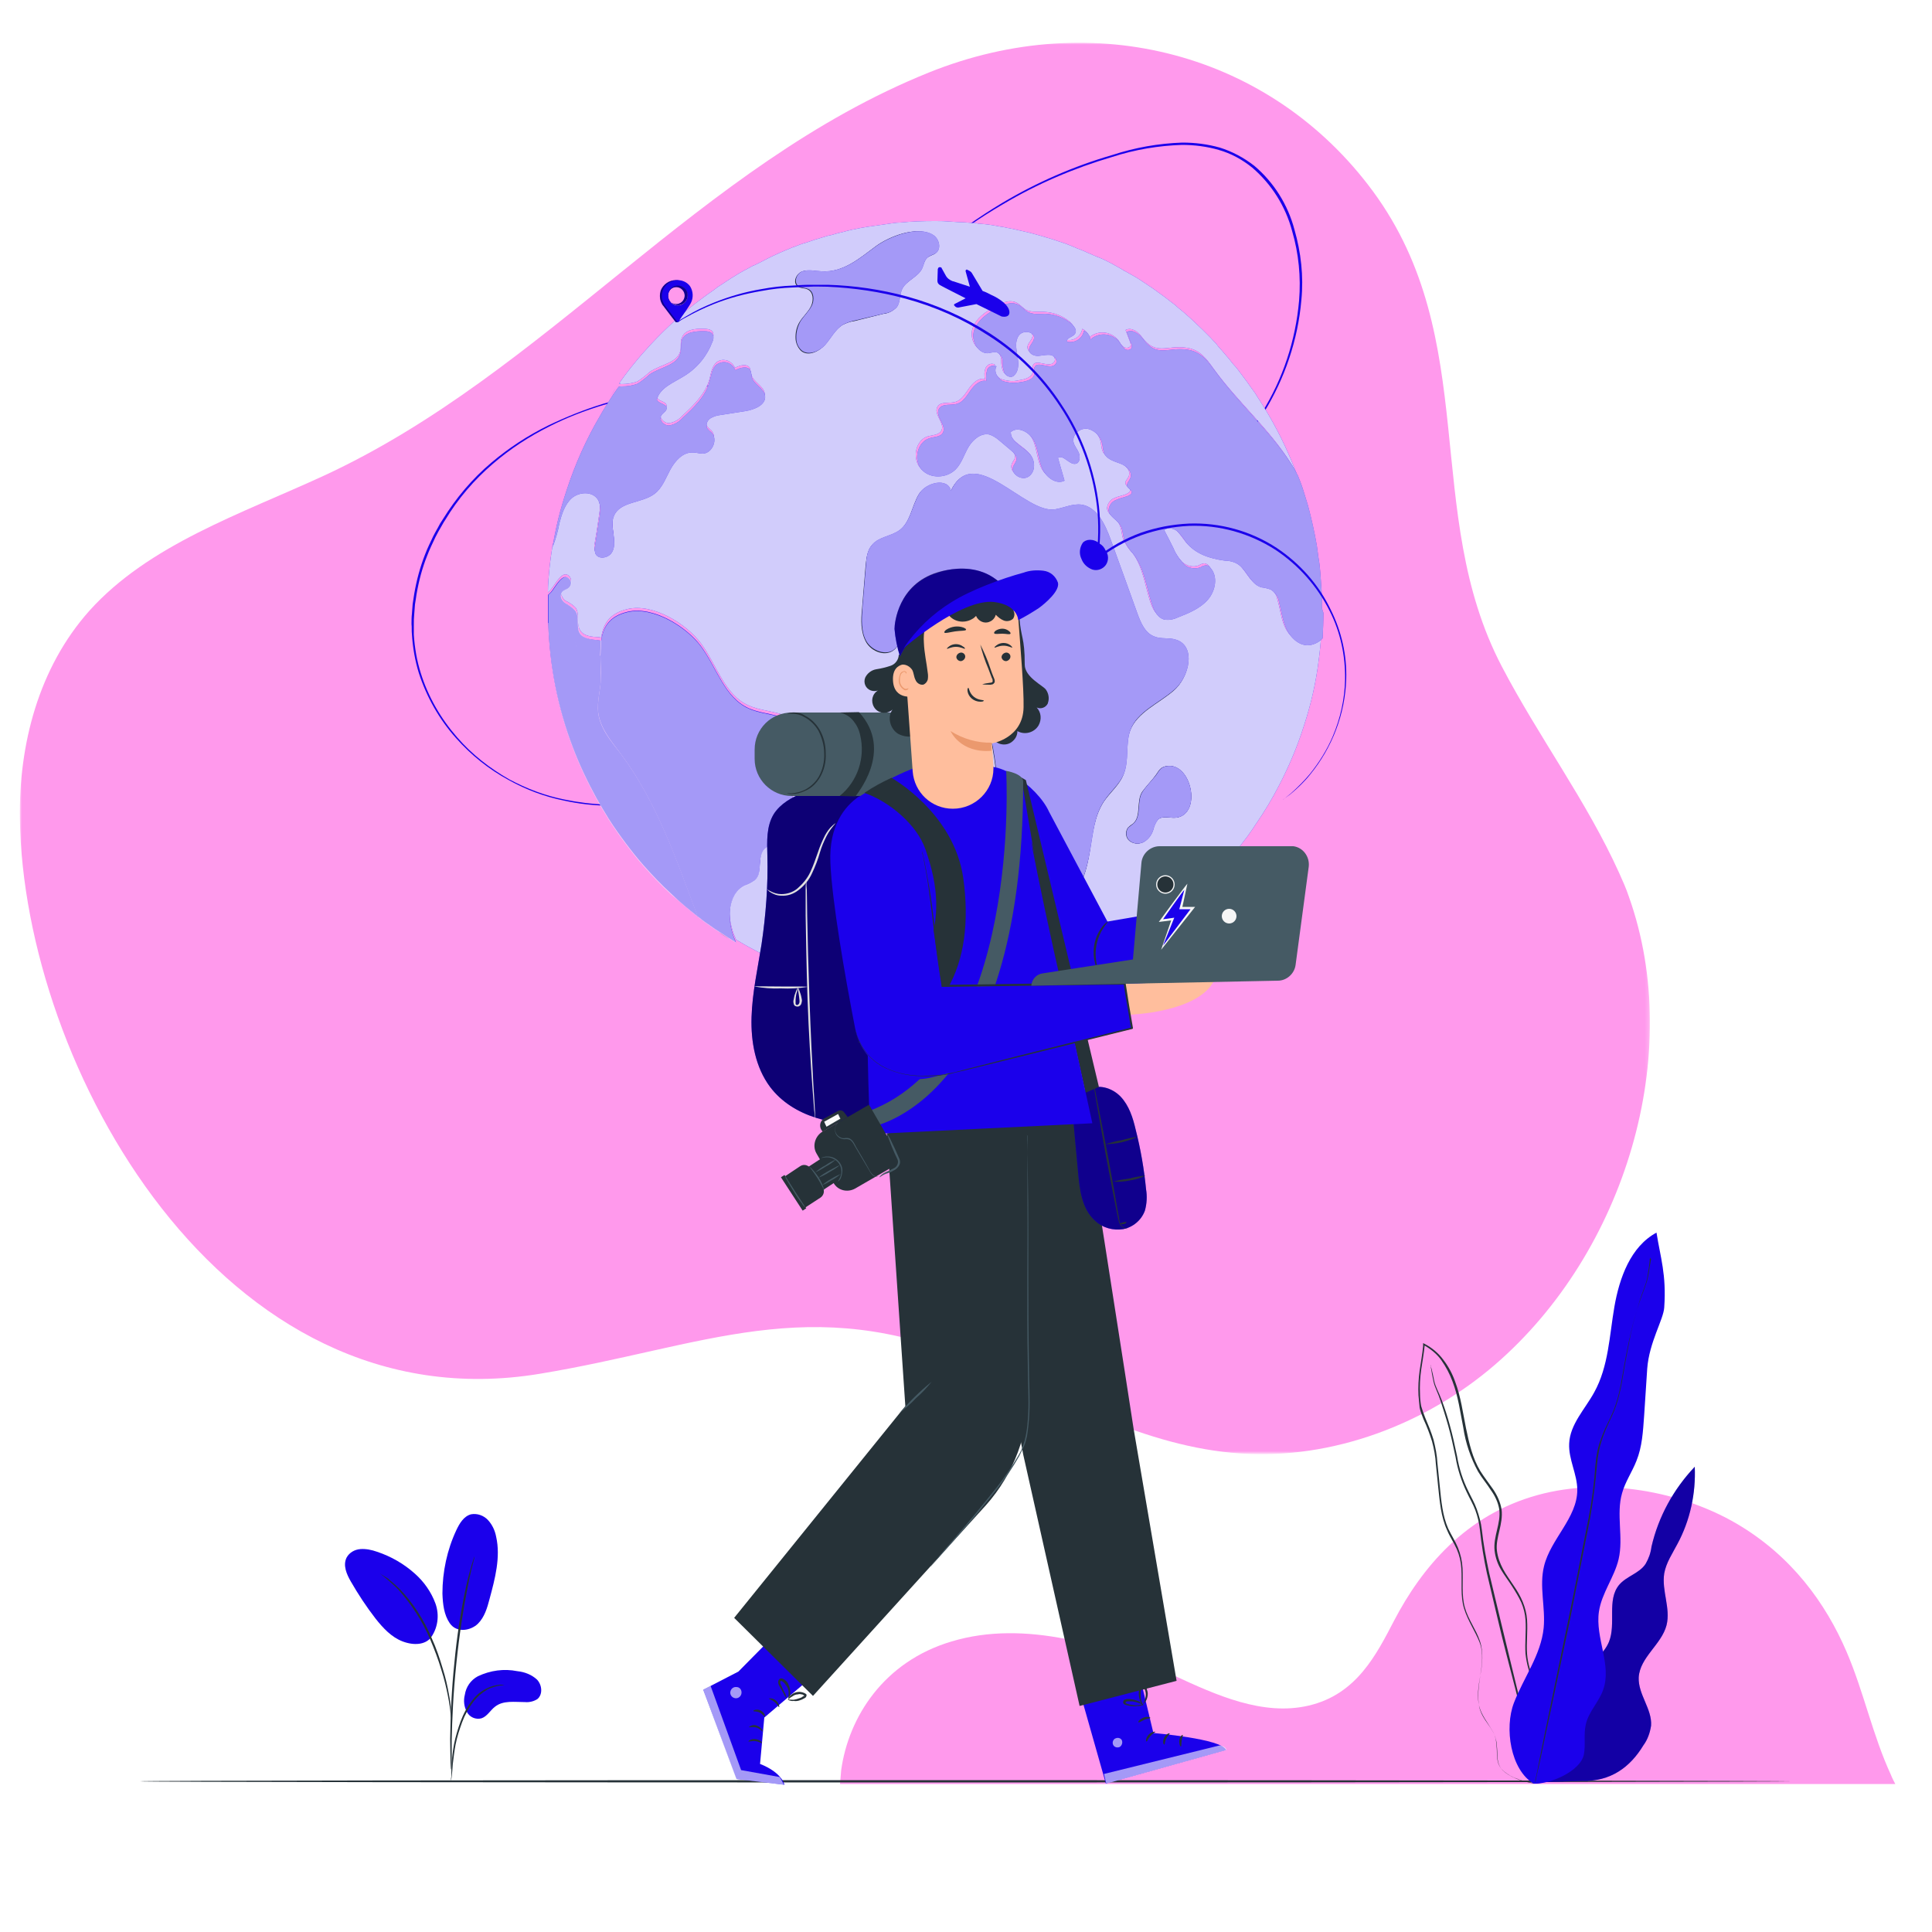 <?xml version="1.0" encoding="utf-8"?>
<!-- Generator: Adobe Illustrator 26.0.1, SVG Export Plug-In . SVG Version: 6.00 Build 0)  -->
<svg version="1.1" id="Layer_1" xmlns="http://www.w3.org/2000/svg" xmlns:xlink="http://www.w3.org/1999/xlink" x="0px" y="0px"
	 viewBox="0 0 500 500" style="enable-background:new 0 0 500 500;" xml:space="preserve">
<style type="text/css">
	.st0{filter:url(#Adobe_OpacityMaskFilter);}
	.st1{fill-rule:evenodd;clip-rule:evenodd;fill:#FFFFFF;}
	.st2{mask:url(#mask-2_00000016042569173229963380000007347403767735357610_);fill-rule:evenodd;clip-rule:evenodd;fill:#FF99EC;}
	.st3{fill-rule:evenodd;clip-rule:evenodd;fill:#FF99EC;}
	.st4{fill:#263238;}
	.st5{fill:#1B00EB;}
	.st6{opacity:0.8;}
	.st7{fill:#FFFFFF;}
	.st8{opacity:0.6;}
	.st9{opacity:0.4;}
	.st10{fill:#455A64;}
	.st11{opacity:0.5;}
	.st12{fill:#E0E0E0;}
	.st13{fill:#FFBE9D;}
	.st14{fill:#EB996E;}
	.st15{fill:#FAFAFA;}
	.st16{fill:#F5F5F5;}
	.st17{opacity:0.3;}
</style>
<g id="Group-108" transform="translate(65, 69)">
	<g id="Group-3" transform="translate(7.647, 0.642)">
		<g id="Clip-2">
		</g>
		<defs>
			<filter id="Adobe_OpacityMaskFilter" filterUnits="userSpaceOnUse" x="-67.5" y="-58.6" width="421.9" height="365.3">
				<feColorMatrix  type="matrix" values="1 0 0 0 0  0 1 0 0 0  0 0 1 0 0  0 0 0 1 0"/>
			</filter>
		</defs>
		
			<mask maskUnits="userSpaceOnUse" x="-67.5" y="-58.6" width="421.9" height="365.3" id="mask-2_00000016042569173229963380000007347403767735357610_">
			<g class="st0">
				<polygon id="path-1_00000054981517093210174180000008833998674942561946_" class="st1" points="-67.5,-58.6 354.4,-58.6 
					354.4,306.7 -67.5,306.7 				"/>
			</g>
		</mask>
		<path id="Fill-1" class="st2" d="M348.9,162.4c-0.7-2.1-1.6-4.1-2.5-6.1c-8.4-18.6-20.9-35.3-30.4-53.5
			c-20.8-39.8-5.1-84.5-33.3-122.9c-26.3-35.7-72.1-48-114.9-30.8C108-26.8,68.9,26.8,11.1,53.5c-21.5,9.9-45.2,17.8-60.6,34.9
			c-13.2,14.8-18.3,34.7-18,53.9c0.9,63.6,52.1,157.2,134.5,143.6c42.5-7,69.8-21.5,112.6-3.2c22.3,9.6,44.1,22.1,68.6,23.8
			c24.1,1.7,48.4-7.7,66.1-23C348,254.4,363.4,203.1,348.9,162.4"/>
	</g>
	<path id="Fill-37" class="st3" d="M152.4,392.7c0.1-1.2,0.2-2.4,0.3-3.6c1.9-13.7,11-28.1,28.6-33.3c18.9-5.7,40.4,1,57.7,8.9
		c10.6,4.9,22.8,10.5,34.7,7.7c12.4-2.9,17.5-13.2,22.1-22c7.1-13.6,18.5-27.4,37.2-32.5c17.1-4.7,37.2-0.9,51.4,7.4
		c14.2,8.3,23.1,20.6,28.5,33.2c4.5,10.5,6.7,21.5,11.5,31.9c0.3,0.8,0.7,1.5,1.1,2.3H152.4z"/>
	<g id="Clip-58">
	</g>
</g>
<g id="freepik--Floor--inject-8">
	<path class="st4" d="M463.8,461c0,0.1-95.7,0.3-213.8,0.3S36.2,461.2,36.2,461s95.7-0.3,213.9-0.3S463.8,460.9,463.8,461z"/>
</g>
<g id="freepik--Earth--inject-8">
	<path class="st5" d="M306.8,127.3c0.1-0.1,0.3-0.2,0.4-0.3l1.2-0.9c0.5-0.4,1.2-0.8,2-1.4l2.6-2c0.9-0.8,2-1.7,3-2.8
		s2.3-2.2,3.4-3.5c2.7-2.9,5.1-6.1,7.1-9.5c5.5-8.8,8.8-18.8,9.7-29.1c0.5-6.1-0.1-12.2-1.8-18c-1.7-6.4-5.3-12.1-10.3-16.4
		c-2.6-2.1-5.5-3.7-8.7-4.6c-3.1-0.9-6.3-1.3-9.5-1.3c-6.1,0.2-12.1,1.2-18,3.1c-9.9,2.9-19.5,7-28.4,12.3
		c-6,3.5-11.8,7.5-17.2,11.9c-1.9,1.6-3.4,2.8-4.3,3.7l-1.1,1c-0.2,0.2-0.4,0.3-0.4,0.3s0.1-0.1,0.4-0.4l1.1-1
		c0.9-0.9,2.4-2.2,4.3-3.8c5.4-4.5,11.1-8.5,17.1-12.1c8.9-5.3,18.5-9.5,28.5-12.4c5.8-1.9,11.9-3,18.1-3.2c3.3,0,6.5,0.4,9.7,1.3
		c3.2,1,6.2,2.6,8.9,4.7c5.1,4.3,8.7,10.1,10.4,16.5c1.7,5.9,2.4,12.1,1.8,18.2c-0.9,10.4-4.3,20.4-9.8,29.3
		c-2.1,3.4-4.5,6.6-7.2,9.5c-1.1,1.3-2.4,2.4-3.4,3.5s-2.1,1.9-3.1,2.7l-2.6,2c-0.8,0.6-1.5,1-2,1.4l-1.2,0.8L306.8,127.3z"/>
	<path class="st5" d="M175.9,206c-2.6,0.8-5.2,1.4-7.9,1.8c-7.3,1.1-14.8,1-22-0.6c-5-1-9.8-2.8-14.3-5.3
		c-5.2-2.8-9.8-6.5-13.7-10.9c-4.3-4.8-7.6-10.6-9.6-16.8c-0.5-1.6-0.9-3.3-1.2-5c-0.3-1.7-0.5-3.4-0.6-5.1c-0.1-0.9,0-1.7-0.1-2.6
		c0-0.9,0-1.8,0.1-2.6c0.1-0.9,0.1-1.8,0.2-2.6s0.3-1.8,0.4-2.6c0.6-3.5,1.5-6.9,2.8-10.2c0.6-1.6,1.4-3.2,2.1-4.7
		c0.4-0.8,0.8-1.5,1.2-2.2c0.4-0.8,0.8-1.5,1.3-2.2c3.4-5.5,7.6-10.5,12.6-14.7c4.5-3.8,9.4-7,14.7-9.6c4.6-2.2,9.3-4.1,14.2-5.6
		c7.1-2.1,14.3-3.5,21.7-4.2c2.6-0.2,4.6-0.4,6-0.5l1.6-0.1h0.5l-0.5,0.1l-1.6,0.1c-1.4,0.1-3.4,0.3-6,0.6
		c-7.3,0.8-14.5,2.3-21.6,4.3c-4.9,1.5-9.6,3.3-14.1,5.6c-5.2,2.6-10.1,5.8-14.5,9.6c-4.9,4.2-9.1,9.1-12.4,14.6
		c-0.5,0.7-0.8,1.4-1.3,2.2s-0.8,1.5-1.2,2.2c-0.7,1.5-1.5,3.1-2.1,4.7c-1.3,3.2-2.2,6.6-2.8,10.1c-0.1,0.9-0.3,1.8-0.4,2.6
		s-0.1,1.8-0.2,2.6c-0.1,0.9-0.1,1.7-0.1,2.6c0,0.9,0,1.7,0,2.6c0.1,1.7,0.3,3.4,0.6,5.1c0.3,1.7,0.7,3.3,1.2,4.9
		c1.9,6.1,5.2,11.8,9.4,16.6c3.8,4.4,8.4,8,13.5,10.9c4.5,2.4,9.2,4.2,14.2,5.2c7.2,1.5,14.6,1.8,21.9,0.7c2.6-0.4,4.6-0.8,5.9-1.1
		l1.5-0.4L175.9,206z"/>
	<path class="st5" d="M332.5,162.2c-1-2.2-1.2-4.7-1.9-7c-0.2-1.3-1-2.4-2.1-3.1c-0.8-0.2-1.7-0.4-2.5-0.6c-3-0.9-3.8-5-6.6-6.3
		c-0.9-0.3-1.9-0.5-2.8-0.6c-3.8-0.4-7.6-1.7-10-4.7c-0.7-1-1.5-2-2.3-2.9c-1-0.8-2.5-1.1-3.4-0.3c0.8,1.6,1.6,3.2,2.4,4.7
		c0.6,1.5,1.5,2.8,2.6,4c1.2,1.1,2.9,1.5,4.4,0.9c0.4-0.3,1-0.5,1.5-0.5c0.4,0.1,0.8,0.3,1,0.6c2,2.3,1.4,6-0.6,8.3
		s-4.9,3.5-7.8,4.6c-1,0.5-2.1,0.7-3.2,0.6c-2-0.4-3-2.5-3.6-4.4c-1.3-4.2-1.9-8.9-4.5-12.4c-1-1-1.8-2.2-2.4-3.5
		c-0.5-1.4-0.4-3.1-1.3-4.4s-2.8-2.1-2.9-3.7c0.1-1.1,0.8-2.2,1.9-2.6c1-0.5,2.2-0.6,3.2-1.1c0.4-0.2,0.9-0.5,0.9-0.9
		c0-0.7-0.9-0.9-1.2-1.6s0.5-1.3,0.8-2c0.7-1.6-1-3.1-2.5-3.8s-3.4-1.1-4.2-2.6c-0.3-0.7-0.4-1.5-0.5-2.3c-0.3-2-1.8-3.6-3.7-4.1
		c-2-0.3-4.1,1.4-3.8,3.3c0.2,1.1,1,1.9,1.4,2.9s0.3,2.4-0.7,2.8c-1.7,0.5-3.3-2.5-4.7-1.5c0.6,2,1.1,3.9,1.7,5.9
		c-2.2,1.1-4.8-0.9-5.8-3.2s-1-4.9-2.1-7.1s-4.1-3.8-6-2.3c-0.1,2.8,3.6,4,5.3,6.2c1.2,1.7,1,4.3-0.8,5.4s-4.5-0.8-3.9-2.7
		c0.2-0.7,0.8-1.2,0.9-1.9c0.1-0.9-0.7-1.6-1.4-2.2c-1.1-0.9-2.1-1.8-3.2-2.7c-0.6-0.6-1.4-1.1-2.3-1.4c-2.2-0.6-4.4,1.1-5.5,3.1
		s-1.8,4.3-3.4,5.9c-2.3,2.4-6.7,2.5-8.8,0s-1.1-7.2,2.1-8.1c1.2-0.3,2.7-0.3,3.4-1.4c1.1-1.9-2.1-4.3-1-6.2
		c0.8-1.5,3.1-0.8,4.7-1.3s2.5-2.1,3.5-3.5s2.4-2.8,4.1-2.4c-0.2-1-0.2-2,0.2-2.9c0.4-0.9,1.4-1.3,2.3-0.9c0,0,0.1,0,0.1,0
		c-0.8,1.3,0.2,3.2,1.6,3.8c1.5,0.5,3.1,0.7,4.6,0.3c1.6-0.2,3.5-0.8,3.6-2.3c-0.1-0.5-0.1-1,0-1.5c0.7-1.9,4.1,0.7,5.4-0.8
		c0.8-0.8-0.1-2.2-1.1-2.4s-2.1,0.1-3.2,0.2s-2.4-0.5-2.5-1.6s1.1-1.8,1.3-2.9c0.2-1.8-2.8-2.2-3.9-0.8s-0.7,3.4-0.4,5.2
		s0.5,3.8-0.8,5.1c-0.6,0.8-2,0.4-2.5-0.5c-0.4-1-0.5-2-0.5-3c0-1-0.6-2-1.5-2.4c-0.7-0.1-1.4,0-2.1,0.2c-2.8,0.3-4.7-3.2-3.8-5.9
		s3.4-4.3,5.8-5.7c1.8-1,4-1.9,5.7-0.9c0.8,0.4,1.4,1.2,2.2,1.7c1.4,0.8,3.1,0.5,4.7,0.6c2.5,0.1,5,1,6.9,2.7
		c0.7,0.7,1.4,1.7,0.8,2.5s-2.3,1-2,2c1.8,0.5,3.7-0.6,4.2-2.4c0-0.1,0.1-0.3,0.1-0.4c0.9,0.4,1.6,1.3,1.7,2.3
		c2.1-1.9,5.3-1.8,7.3,0.3c0.1,0.1,0.2,0.2,0.3,0.3c0.4,0.7,0.8,1.3,1.4,1.8c0.6,0.4,1.8,0.2,1.8-0.5c0-0.2,0-0.5-0.1-0.7
		c-0.4-1.1-0.8-2.1-1.2-3.2c1.5-0.8,3.2,0.4,4.2,1.8c3.7,5,6.4,2,11.6,2.8c3.5,0.5,5.1,2.8,7.1,5.6c6.1,8.4,14.2,15.3,19.8,24.2
		c0.6,0.9,1.1,1.9,1.6,2.8c-0.1-0.2-0.2-0.5-0.3-0.7c-2.2-5.7-4.9-11.2-8.1-16.4c-0.7-1.1-1.4-2.2-2.1-3.3c-0.4-0.7-0.9-1.3-1.4-2
		c-0.6-0.9-1.2-1.7-1.8-2.5c-0.5-0.7-1-1.3-1.5-2c-0.3-0.4-0.7-0.9-1.1-1.3s-0.8-1-1.2-1.5l-1.3-1.5c-0.1-0.2-0.3-0.3-0.4-0.5
		c-0.5-0.5-1-1.1-1.4-1.6c0-0.1-0.1-0.1-0.1-0.2c-0.1-0.1-0.3-0.3-0.4-0.4c-0.4-0.4-0.8-0.9-1.2-1.3c-0.7-0.7-1.4-1.4-2.1-2.1
		s-1.2-1.1-1.8-1.7s-1.1-1-1.6-1.5l-1.6-1.4c-0.7-0.6-1.4-1.1-2-1.7l0,0c-1.9-1.5-3.9-3-5.9-4.4l-1.5-1c-0.5-0.3-1-0.7-1.5-1
		s-1-0.7-1.6-1s-1-0.6-1.6-0.9s-0.8-0.5-1.3-0.7c-0.2-0.1-0.4-0.3-0.6-0.4c-0.9-0.5-1.8-1-2.7-1.5l-1.4-0.7
		c-0.6-0.3-1.2-0.6-1.8-0.8c-0.1-0.1-0.2-0.1-0.3-0.1c-0.5-0.2-1.1-0.5-1.6-0.7c-0.8-0.3-1.5-0.7-2.3-1s-1.8-0.7-2.7-1.1
		s-2-0.8-3-1.1s-2-0.7-3.1-1s-2.1-0.6-3.1-0.9c-2.1-0.6-4.1-1-6.3-1.5c0,0-0.1,0-0.1,0c-0.8-0.2-1.6-0.3-2.4-0.5h-0.2
		c-0.4-0.1-0.7-0.1-1.1-0.2c-1.5-0.3-3-0.5-4.6-0.6c-0.2,0-0.4,0-0.6-0.1c-0.4-0.1-0.9-0.1-1.4-0.1c-1-0.1-2-0.2-3.1-0.2
		c-1.1-0.1-2.1-0.1-3.2-0.2s-2.2-0.1-3.4-0.1c-3,0-5.9,0.1-8.9,0.4c-0.7,0-1.4,0.1-2.1,0.2s-1.4,0.2-2.1,0.3s-1.4,0.2-2.1,0.3
		s-1.4,0.2-2.1,0.3s-1.2,0.2-1.8,0.3c-1.5,0.3-3,0.6-4.4,1c-0.7,0.2-1.4,0.3-2,0.5s-1.4,0.4-2,0.5c-1.1,0.3-2.2,0.7-3.3,1l0,0
		l-2.7,0.9h-0.1c-0.9,0.3-1.8,0.6-2.7,1h-0.1c-0.8,0.3-1.6,0.7-2.4,1c-1,0.4-2,0.9-2.9,1.3s-1.6,0.8-2.4,1.2s-1.7,0.9-2.6,1.3h-0.1
		c-0.8,0.4-1.6,0.9-2.4,1.3s-1.6,0.9-2.4,1.4l0,0c-0.8,0.5-1.5,0.9-2.2,1.4c-0.3,0.2-0.6,0.4-0.9,0.6c-0.8,0.5-1.6,1-2.3,1.6
		c-1,0.7-1.9,1.3-2.8,2s-1.6,1.2-2.4,1.8c-4.5,3.6-8.7,7.5-12.5,11.8c-1.4,1.5-2.6,3-3.9,4.6c-1,1.3-2.1,2.7-3,4.1
		c-0.9,1.2-1.7,2.4-2.5,3.7c0.8-1.2,1.6-2.5,2.5-3.7c0.2,0,0.4,0,0.6,0.1c1.4,0,2.9-0.2,4.2-0.7c1.1-0.7,2.1-1.5,3.1-2.4
		c2.8-2,7.3-2.3,8-5.6c0.2-1.1-0.1-2.3,0.4-3.4c0.8-2,3.4-2.3,5.6-2.2c0.9,0,2,0.1,2.4,0.9c0.2,0.6,0.2,1.3-0.1,1.8
		c-1.3,3.7-3.9,6.9-7.3,8.9c-2.8,1.7-6.4,3-7.1,6.1c0.4,1.1,2.3,1,2.5,2.1c0.1,0.9-1,1.3-1.4,2.1c-0.6,1.2,0.8,2.6,2.1,2.5
		c1.3-0.2,2.5-0.9,3.4-1.9c2.9-2.7,5.9-5.6,7-9.4c0.4-1.6,0.6-3.4,1.9-4.5c1.4-1,3.3-0.6,4.3,0.8c0.1,0.2,0.3,0.4,0.4,0.7
		c1.3-0.7,3.2-1.2,3.9,0.1c0.1,0.5,0.2,1,0.3,1.5c0.4,2,3.2,3,3.5,5c0.3,2.4-2.7,3.6-5.1,4c-2.1,0.3-4.3,0.7-6.4,1
		c-0.9,0.1-1.9,0.4-2.7,0.9c-0.8,0.5-1.1,1.6-0.8,2.5c0.3,0.4,0.7,0.8,1.1,1.1c1.8,1.8,0.3,5.4-2.2,5.5c-0.9,0-1.7-0.3-2.6-0.3
		c-2.5-0.1-4.6,2.1-5.8,4.4s-2.1,4.8-4.1,6.3c-3.3,2.5-8.9,1.9-10.5,5.7c-0.6,1.5-0.3,3.2-0.1,4.9s0.4,3.4-0.6,4.8s-3.4,1.6-4.1,0.1
		c-0.2-0.7-0.3-1.4-0.1-2.1c0.4-2.3,0.8-4.7,1.1-7c0.3-1.7,0.5-3.7-0.5-5.1c-1.4-2-4.7-1.8-6.6-0.2s-2.6,4.1-3.1,6.5
		c-0.4,2.2-1,4.3-1.8,6.3l0,0c-0.3,2-0.6,4-0.8,6s-0.4,4.1-0.4,6.2c0.3-0.2,0.6-0.5,0.8-0.8c1-1,3-5.4,4.8-3.3c0.5,0.6,0.5,1.4,0,2
		c-0.6,0.7-1.7,0.9-2.1,1.6s0.2,2.1,1.1,2.7c0.9,0.4,1.8,1,2.6,1.8c1.1,1.7,0,4.2,1.2,5.9c1,1.5,3,1.6,4.8,1.7l0.6,0.1
		c0.5-3.5,2.1-6.3,6.9-7.4c6.6-1.5,15.2,3.9,18.9,8.9c4.1,5.5,6.1,13.4,12.4,16.1c4.5,2,10.9,1.3,13.1,5.7c2,4-1.5,8.4-2,12.8
		c-0.3,2.9,0.6,5.8,0.8,8.7s-0.6,6.3-3.3,7.5c-1.5,0.7-3.3,0.6-4.5,1.7c-2.1,2-0.4,6.1-2.5,8.1c-0.8,0.6-1.7,1.1-2.7,1.4
		c-4.8,2.4-4.6,9.4-2.4,14.2l0.2,0.5c30.1,18,67.5,19,98.5,2.5l0,0c3-1.6,6-3.4,8.9-5.4c7.5-5,14.2-11,20.1-17.8
		c1.7-1.9,3.3-4,4.8-6c0.8-1.1,1.5-2.1,2.2-3.2c2.2-3.2,4.2-6.5,6-10c2.6-5,4.8-10.2,6.5-15.6c1.8-5.5,3.1-11.2,3.8-17
		c0.3-2.2,0.5-4.5,0.7-6.8c-1,1.1-2.5,1.7-4,1.8C335.5,166.4,333.5,164.4,332.5,162.2z"/>
	<g class="st6">
		<path class="st7" d="M332.5,162.2c-1-2.2-1.2-4.7-1.9-7c-0.2-1.3-1-2.4-2.1-3.1c-0.8-0.2-1.7-0.4-2.5-0.6c-3-0.9-3.8-5-6.6-6.3
			c-0.9-0.3-1.9-0.5-2.8-0.6c-3.8-0.4-7.6-1.7-10-4.7c-0.7-1-1.5-2-2.3-2.9c-1-0.8-2.5-1.1-3.4-0.3c0.8,1.6,1.6,3.2,2.4,4.7
			c0.6,1.5,1.5,2.8,2.6,4c1.2,1.1,2.9,1.5,4.4,0.9c0.4-0.3,1-0.5,1.5-0.5c0.4,0.1,0.8,0.3,1,0.6c2,2.3,1.4,6-0.6,8.3
			s-4.9,3.5-7.8,4.6c-1,0.5-2.1,0.7-3.2,0.6c-2-0.4-3-2.5-3.6-4.4c-1.3-4.2-1.9-8.9-4.5-12.4c-1-1-1.8-2.2-2.4-3.5
			c-0.5-1.4-0.4-3.1-1.3-4.4s-2.8-2.1-2.9-3.7c0.1-1.1,0.8-2.2,1.9-2.6c1-0.5,2.2-0.6,3.2-1.1c0.4-0.2,0.9-0.5,0.9-0.9
			c0-0.7-0.9-0.9-1.2-1.6s0.5-1.3,0.8-2c0.7-1.6-1-3.1-2.5-3.8s-3.4-1.1-4.2-2.6c-0.3-0.7-0.4-1.5-0.5-2.3c-0.3-2-1.8-3.6-3.7-4.1
			c-2-0.3-4.1,1.4-3.8,3.3c0.2,1.1,1,1.9,1.4,2.9s0.3,2.4-0.7,2.8c-1.7,0.5-3.3-2.5-4.7-1.5c0.6,2,1.1,3.9,1.7,5.9
			c-2.2,1.1-4.8-0.9-5.8-3.2s-1-4.9-2.1-7.1s-4.1-3.8-6-2.3c-0.1,2.8,3.6,4,5.3,6.2c1.2,1.7,1,4.3-0.8,5.4s-4.5-0.8-3.9-2.7
			c0.2-0.7,0.8-1.2,0.9-1.9c0.1-0.9-0.7-1.6-1.4-2.2c-1.1-0.9-2.1-1.8-3.2-2.7c-0.6-0.6-1.4-1.1-2.3-1.4c-2.2-0.6-4.4,1.1-5.5,3.1
			s-1.8,4.3-3.4,5.9c-2.3,2.4-6.7,2.5-8.8,0s-1.1-7.2,2.1-8.1c1.2-0.3,2.7-0.3,3.4-1.4c1.1-1.9-2.1-4.3-1-6.2
			c0.8-1.5,3.1-0.8,4.7-1.3s2.5-2.1,3.5-3.5s2.4-2.8,4.1-2.4c-0.2-1-0.2-2,0.2-2.9c0.4-0.9,1.4-1.3,2.3-0.9c0,0,0.1,0,0.1,0
			c-0.8,1.3,0.2,3.2,1.6,3.8c1.5,0.5,3.1,0.7,4.6,0.3c1.6-0.2,3.5-0.8,3.6-2.3c-0.1-0.5-0.1-1,0-1.5c0.7-1.9,4.1,0.7,5.4-0.8
			c0.8-0.8-0.1-2.2-1.1-2.4s-2.1,0.1-3.2,0.2s-2.4-0.5-2.5-1.6s1.1-1.8,1.3-2.9c0.2-1.8-2.8-2.2-3.9-0.8s-0.7,3.4-0.4,5.2
			s0.5,3.8-0.8,5.1c-0.6,0.8-2,0.4-2.5-0.5c-0.4-1-0.5-2-0.5-3c0-1-0.6-2-1.5-2.4c-0.7-0.1-1.4,0-2.1,0.2c-2.8,0.3-4.7-3.2-3.8-5.9
			s3.4-4.3,5.8-5.7c1.8-1,4-1.9,5.7-0.9c0.8,0.4,1.4,1.2,2.2,1.7c1.4,0.8,3.1,0.5,4.7,0.6c2.5,0.1,5,1,6.9,2.7
			c0.7,0.7,1.4,1.7,0.8,2.5s-2.3,1-2,2c1.8,0.5,3.7-0.6,4.2-2.4c0-0.1,0.1-0.3,0.1-0.4c0.9,0.4,1.6,1.3,1.7,2.3
			c2.1-1.9,5.3-1.8,7.3,0.3c0.1,0.1,0.2,0.2,0.3,0.3c0.4,0.7,0.8,1.3,1.4,1.8c0.6,0.4,1.8,0.2,1.8-0.5c0-0.2,0-0.5-0.1-0.7
			c-0.4-1.1-0.8-2.1-1.2-3.2c1.5-0.8,3.2,0.4,4.2,1.8c3.7,5,6.4,2,11.6,2.8c3.5,0.5,5.1,2.8,7.1,5.6c6.1,8.4,14.2,15.3,19.8,24.2
			c0.6,0.9,1.1,1.9,1.6,2.8c-0.1-0.2-0.2-0.5-0.3-0.7c-2.2-5.7-4.9-11.2-8.1-16.4c-0.7-1.1-1.4-2.2-2.1-3.3c-0.4-0.7-0.9-1.3-1.4-2
			c-0.6-0.9-1.2-1.7-1.8-2.5c-0.5-0.7-1-1.3-1.5-2c-0.3-0.4-0.7-0.9-1.1-1.3s-0.8-1-1.2-1.5l-1.3-1.5c-0.1-0.2-0.3-0.3-0.4-0.5
			c-0.5-0.5-1-1.1-1.4-1.6c0-0.1-0.1-0.1-0.1-0.2c-0.1-0.1-0.3-0.3-0.4-0.4c-0.4-0.4-0.8-0.9-1.2-1.3c-0.7-0.7-1.4-1.4-2.1-2.1
			s-1.2-1.1-1.8-1.7s-1.1-1-1.6-1.5l-1.6-1.4c-0.7-0.6-1.4-1.1-2-1.7l0,0c-1.9-1.5-3.9-3-5.9-4.4l-1.5-1c-0.5-0.3-1-0.7-1.5-1
			s-1-0.7-1.6-1s-1-0.6-1.6-0.9s-0.8-0.5-1.3-0.7c-0.2-0.1-0.4-0.3-0.6-0.4c-0.9-0.5-1.8-1-2.7-1.5l-1.4-0.7
			c-0.6-0.3-1.2-0.6-1.8-0.8c-0.1-0.1-0.2-0.1-0.3-0.1c-0.5-0.2-1.1-0.5-1.6-0.7c-0.8-0.3-1.5-0.7-2.3-1s-1.8-0.7-2.7-1.1
			s-2-0.8-3-1.1s-2-0.7-3.1-1s-2.1-0.6-3.1-0.9c-2.1-0.6-4.1-1-6.3-1.5c0,0-0.1,0-0.1,0c-0.8-0.2-1.6-0.3-2.4-0.5h-0.2
			c-0.4-0.1-0.7-0.1-1.1-0.2c-1.5-0.3-3-0.5-4.6-0.6c-0.2,0-0.4,0-0.6-0.1c-0.4-0.1-0.9-0.1-1.4-0.1c-1-0.1-2-0.2-3.1-0.2
			c-1.1-0.1-2.1-0.1-3.2-0.2s-2.2-0.1-3.4-0.1c-3,0-5.9,0.1-8.9,0.4c-0.7,0-1.4,0.1-2.1,0.2s-1.4,0.2-2.1,0.3s-1.4,0.2-2.1,0.3
			s-1.4,0.2-2.1,0.3s-1.2,0.2-1.8,0.3c-1.5,0.3-3,0.6-4.4,1c-0.7,0.2-1.4,0.3-2,0.5s-1.4,0.4-2,0.5c-1.1,0.3-2.2,0.7-3.3,1l0,0
			l-2.7,0.9h-0.1c-0.9,0.3-1.8,0.6-2.7,1h-0.1c-0.8,0.3-1.6,0.7-2.4,1c-1,0.4-2,0.9-2.9,1.3s-1.6,0.8-2.4,1.2s-1.7,0.9-2.6,1.3h-0.1
			c-0.8,0.4-1.6,0.9-2.4,1.3s-1.6,0.9-2.4,1.4l0,0c-0.8,0.5-1.5,0.9-2.2,1.4c-0.3,0.2-0.6,0.4-0.9,0.6c-0.8,0.5-1.6,1-2.3,1.6
			c-1,0.7-1.9,1.3-2.8,2s-1.6,1.2-2.4,1.8c-4.5,3.6-8.7,7.5-12.5,11.8c-1.4,1.5-2.6,3-3.9,4.6c-1,1.3-2.1,2.7-3,4.1
			c-0.9,1.2-1.7,2.4-2.5,3.7c0.8-1.2,1.6-2.5,2.5-3.7c0.2,0,0.4,0,0.6,0.1c1.4,0,2.9-0.2,4.2-0.7c1.1-0.7,2.1-1.5,3.1-2.4
			c2.8-2,7.3-2.3,8-5.6c0.2-1.1-0.1-2.3,0.4-3.4c0.8-2,3.4-2.3,5.6-2.2c0.9,0,2,0.1,2.4,0.9c0.2,0.6,0.2,1.3-0.1,1.8
			c-1.3,3.7-3.9,6.9-7.3,8.9c-2.8,1.7-6.4,3-7.1,6.1c0.4,1.1,2.3,1,2.5,2.1c0.1,0.9-1,1.3-1.4,2.1c-0.6,1.2,0.8,2.6,2.1,2.5
			c1.3-0.2,2.5-0.9,3.4-1.9c2.9-2.7,5.9-5.6,7-9.4c0.4-1.6,0.6-3.4,1.9-4.5c1.4-1,3.3-0.6,4.3,0.8c0.1,0.2,0.3,0.4,0.4,0.7
			c1.3-0.7,3.2-1.2,3.9,0.1c0.1,0.5,0.2,1,0.3,1.5c0.4,2,3.2,3,3.5,5c0.3,2.4-2.7,3.6-5.1,4c-2.1,0.3-4.3,0.7-6.4,1
			c-0.9,0.1-1.9,0.4-2.7,0.9c-0.8,0.5-1.1,1.6-0.8,2.5c0.3,0.4,0.7,0.8,1.1,1.1c1.8,1.8,0.3,5.4-2.2,5.5c-0.9,0-1.7-0.3-2.6-0.3
			c-2.5-0.1-4.6,2.1-5.8,4.4s-2.1,4.8-4.1,6.3c-3.3,2.5-8.9,1.9-10.5,5.7c-0.6,1.5-0.3,3.2-0.1,4.9s0.4,3.4-0.6,4.8
			s-3.4,1.6-4.1,0.1c-0.2-0.7-0.3-1.4-0.1-2.1c0.4-2.3,0.8-4.7,1.1-7c0.3-1.7,0.5-3.7-0.5-5.1c-1.4-2-4.7-1.8-6.6-0.2
			s-2.6,4.1-3.1,6.5c-0.4,2.2-1,4.3-1.8,6.3l0,0c-0.3,2-0.6,4-0.8,6s-0.4,4.1-0.4,6.2c0.3-0.2,0.6-0.5,0.8-0.8c1-1,3-5.4,4.8-3.3
			c0.5,0.6,0.5,1.4,0,2c-0.6,0.7-1.7,0.9-2.1,1.6s0.2,2.1,1.1,2.7c0.9,0.4,1.8,1,2.6,1.8c1.1,1.7,0,4.2,1.2,5.9c1,1.5,3,1.6,4.8,1.7
			l0.6,0.1c0.5-3.5,2.1-6.3,6.9-7.4c6.6-1.5,15.2,3.9,18.9,8.9c4.1,5.5,6.1,13.4,12.4,16.1c4.5,2,10.9,1.3,13.1,5.7
			c2,4-1.5,8.4-2,12.8c-0.3,2.9,0.6,5.8,0.8,8.7s-0.6,6.3-3.3,7.5c-1.5,0.7-3.3,0.6-4.5,1.7c-2.1,2-0.4,6.1-2.5,8.1
			c-0.8,0.6-1.7,1.1-2.7,1.4c-4.8,2.4-4.6,9.4-2.4,14.2l0.2,0.5c30.1,18,67.5,19,98.5,2.5l0,0c3-1.6,6-3.4,8.9-5.4
			c7.5-5,14.2-11,20.1-17.8c1.7-1.9,3.3-4,4.8-6c0.8-1.1,1.5-2.1,2.2-3.2c2.2-3.2,4.2-6.5,6-10c2.6-5,4.8-10.2,6.5-15.6
			c1.8-5.5,3.1-11.2,3.8-17c0.3-2.2,0.5-4.5,0.7-6.8c-1,1.1-2.5,1.7-4,1.8C335.5,166.4,333.5,164.4,332.5,162.2z"/>
	</g>
	<path class="st4" d="M218,84.1c-2,1.2-3,3.4-4.6,5.2s-4.3,3-6.1,1.5c-0.8-0.8-1.3-1.9-1.4-3c-0.1-1.6,0.2-3.2,1.1-4.6
		c0.9-1.4,2.2-2.5,2.9-4s0.6-3.6-0.9-4.3c-0.8-0.4-1.8-0.2-2.6-0.8c-1.3-1-0.4-3.2,1.1-3.8s3.2-0.1,4.8,0c5.8,0.4,10.1-3.4,14.4-6.6
		c3.4-2.5,10.6-5.4,14.6-2.8c1.6,1,2.2,3.6,0.7,4.7c-0.7,0.5-1.6,0.6-2.2,1.2s-0.9,1.8-1.3,2.7c-1.1,2.3-4.3,3.2-5.3,5.6
		c-0.6,1.4-0.3,3.2-1.3,4.5c-0.9,0.9-2,1.5-3.2,1.6l-7.6,1.9C220.1,83.2,219,83.6,218,84.1z"/>
	<path class="st4" d="M285.7,207.4c-2.5,3.8-3,8.5-3.7,13s-1.9,9.3-5.4,12.2s-9.8,2.8-11.7-1.3c-1-2.2-0.5-4.9-1.1-7.3
		c-0.7-3.1-3.2-5.5-4.4-8.5c-1-2.6-1-5.4-1.1-8.1c-0.5-15-4.1-30.6-14.3-41.6c-1.2-1.4-2.7-2.5-4.4-3.1c-2.2-0.5-4.5,0.2-5.9,2
		c-0.8,1.1-1.2,2.5-2.2,3.4c-2.2,2-6,0.6-7.4-2s-1.3-5.7-1-8.6l0.9-10.9c0.2-1.9,0.4-3.9,1.6-5.4c1.8-2.1,5-2.2,7.1-3.8
		c2.9-2.1,3.2-6.2,5-9.3s7.4-4.4,8.3-0.9c6-12.8,19.1,6.2,27,4.8c2.3-0.4,4.5-1.5,6.8-1.2c4,0.6,6.1,5,7.5,8.9
		c2.3,6.4,4.6,12.8,6.9,19.1c0.9,2.4,2,5.1,4.4,6.1c1.8,0.7,4,0.2,5.8,0.9c4.9,1.8,3.3,9.5-0.6,12.9s-9.5,5.6-11.4,10.5
		c-1.4,3.7-0.3,8-1.8,11.6C289.6,203.2,287.3,205.1,285.7,207.4z"/>
	<path class="st4" d="M304.4,211.6c-1.6,0.2-3.5-0.6-4.8,0.5c-0.6,0.7-1,1.6-1.2,2.6c-0.4,1.3-1.2,2.4-2.3,3.1
		c-1.1,0.7-2.6,0.7-3.7-0.1c-1.1-0.8-1.3-2.4-0.5-3.5c0.4-0.4,0.9-0.8,1.4-1.1c2.1-2,0.7-5.8,2.3-8.2c1-1.4,2.5-2.9,3.5-4.3
		c0.8-1.1,1.1-2,2.6-2.3C308.3,197,311.2,210.6,304.4,211.6z"/>
	<path class="st5" d="M154.8,184.4c-0.3-2.9,0.6-5.8,0.7-8.6c0-2-0.1-4.1-0.1-6.1c-1.7-0.1-3.4-0.3-5.1-0.7c-0.4,0-0.7-0.2-0.9-0.5
		c-0.2-0.3-0.2-0.7-0.2-1.1c-0.1-2.2-2.3-3.7-4.2-4.9c-1-0.6-2-1.1-3.1-1.5c0,0.2,0,0.5,0,0.7c0.4,10.9,2.5,21.6,6.4,31.8
		c1.7,4.5,3.8,8.9,6.1,13.1c1,1.8,2.1,3.6,3.2,5.4c1.4,2.2,2.9,4.3,4.4,6.3s3,3.9,4.6,5.7c2.2,2.5,4.6,5,7.1,7.3
		c2.2,2.1,4.5,4,6.9,5.9c-5.5-14.7-10.6-29.7-20-42.2C158.1,191.8,155.3,188.5,154.8,184.4z"/>
	<path class="st4" d="M141.8,156.2c0,0.6,0,1.2,0,1.8s0,1,0,1.5c0-0.5,0-1,0-1.5S141.8,156.9,141.8,156.2z"/>
	<g class="st8">
		<path class="st4" d="M186.1,241.3c0.8,0.6,1.7,1.1,2.6,1.7c0.6,0.4,1.2,0.7,1.8,1.1c-0.6-0.4-1.2-0.7-1.8-1.1
			C187.9,242.4,187,241.9,186.1,241.3z"/>
	</g>
	<path class="st5" d="M303.9,178.5c4-3.4,5.6-11.2,0.6-12.9c-1.9-0.7-4-0.1-5.8-0.9c-2.4-0.9-3.5-3.6-4.4-6.1
		c-2.3-6.4-4.6-12.8-6.9-19.1c-1.4-3.8-3.5-8.3-7.5-8.9c-2.3-0.3-4.5,0.8-6.8,1.2c-7.8,1.4-21-17.5-27-4.8c-0.8-3.5-6.5-2.2-8.3,0.9
		c-1.8,3.1-2.2,7.2-5,9.3c-2.2,1.6-5.4,1.7-7.1,3.8c-1.3,1.4-1.5,3.5-1.6,5.4l-0.9,10.9c-0.2,2.9-0.4,6.1,1,8.6s5.3,4,7.4,2
		c1-0.9,1.4-2.3,2.2-3.4c1.4-1.8,3.7-2.5,5.9-2c1.7,0.6,3.3,1.7,4.4,3.1c10.2,11,13.8,26.6,14.3,41.6c0.1,2.7,0.1,5.6,1.1,8.1
		c1.2,3,3.7,5.4,4.4,8.5c0.6,2.4,0,5.1,1.1,7.3c1.9,4.1,8.2,4.3,11.7,1.3s4.6-7.7,5.4-12.2s1.1-9.2,3.7-13c1.6-2.4,3.9-4.2,5-6.8
		c1.5-3.6,0.4-8,1.8-11.6C294.4,184.1,299.9,182,303.9,178.5z"/>
	<g class="st8">
		<path class="st4" d="M141.8,153.9L141.8,153.9c0,0.2,0,0.4,0,0.6c0,0.6,0,1.2,0,1.8c0-0.6,0-1.2,0-1.8
			C141.8,154.3,141.8,154.1,141.8,153.9z"/>
	</g>
	<g class="st8">
		<path class="st4" d="M141.8,159.5c0,0.5,0,1,0,1.5l0,0C141.8,160.5,141.8,160,141.8,159.5z"/>
	</g>
	<path class="st5" d="M155.5,165.8l-0.6-0.1c-1.8-0.2-3.8-0.3-4.8-1.7c-1.1-1.7,0-4.2-1.2-5.9c-0.7-0.8-1.6-1.4-2.5-1.9
		c-0.9-0.6-1.6-1.7-1.1-2.7s1.5-0.9,2.1-1.6c0.5-0.6,0.5-1.4,0-2c-1.8-2.1-3.8,2.2-4.8,3.3c-0.3,0.3-0.5,0.5-0.8,0.8l0,0
		c0,0.2,0,0.4,0,0.6c0,0.6,0,1.2,0,1.8s0,1.2,0,1.8s0,1,0,1.5s0,1,0,1.5c1.1,0.4,2.1,0.9,3.1,1.5c2,1.1,4.1,2.6,4.2,4.9
		c0,0.4,0,0.7,0.2,1.1c0.2,0.3,0.6,0.4,0.9,0.5c1.7,0.4,3.4,0.6,5.1,0.7"/>
	<path class="st5" d="M155.4,169.6c0,2,0.2,4.1,0.1,6.1c-0.1,2.9-1,5.8-0.7,8.6c0.5,4.1,3.3,7.4,5.7,10.6
		c9.4,12.5,14.5,27.5,20,42.2l0,0c1,0.8,2,1.6,3.1,2.3c0.8,0.6,1.7,1.2,2.5,1.7s1.7,1.1,2.6,1.7c0.6,0.4,1.2,0.7,1.8,1.1
		c-0.1-0.2-0.2-0.3-0.2-0.5c-2.2-4.8-2.3-11.8,2.4-14.2c1-0.3,1.9-0.8,2.7-1.4c2.1-2,0.4-6.1,2.5-8.1c1.2-1.1,3-1,4.5-1.7
		c2.6-1.2,3.5-4.6,3.3-7.5s-1.2-5.8-0.8-8.7c0.5-4.4,4-8.9,2-12.8c-2.2-4.4-8.6-3.7-13.1-5.7c-6.3-2.8-8.3-10.6-12.4-16.1
		c-3.7-5-12.3-10.4-18.9-8.9c-4.8,1.1-6.4,3.9-6.9,7.4"/>
	<path class="st5" d="M148,128.9c1.9-1.6,5.1-1.8,6.6,0.2c1,1.4,0.8,3.4,0.5,5.1c-0.4,2.4-0.7,4.7-1.1,7c-0.2,0.7-0.1,1.4,0.1,2.1
		c0.7,1.5,3.1,1.2,4.1-0.1s0.8-3.2,0.6-4.8s-0.6-3.3,0.1-4.9c1.6-3.8,7.2-3.2,10.5-5.7c2-1.5,2.9-4.1,4.1-6.3s3.2-4.5,5.8-4.4
		c0.9,0,1.7,0.3,2.6,0.3c2.5-0.1,4-3.8,2.2-5.5c-0.4-0.3-0.8-0.7-1.1-1.1c-0.4-0.9,0-1.9,0.8-2.5c0.8-0.5,1.7-0.8,2.7-0.9
		c2.1-0.3,4.3-0.7,6.4-1c2.4-0.4,5.4-1.6,5.1-4c-0.3-2-3.1-3-3.5-5c0-0.5-0.1-1-0.3-1.5c-0.6-1.3-2.6-0.8-3.9-0.1
		c-0.6-1.6-2.3-2.5-4-1.9c-0.3,0.1-0.5,0.2-0.8,0.4c-1.3,1-1.4,2.9-1.9,4.5c-1,3.8-4.1,6.7-7,9.4c-0.9,1-2.1,1.7-3.4,1.9
		c-1.3,0.1-2.7-1.3-2.1-2.5c0.4-0.8,1.6-1.2,1.4-2.1c-0.2-1.1-2.1-1-2.5-2.1c0.8-3.1,4.4-4.4,7.1-6.1c3.4-2.1,5.9-5.2,7.3-8.9
		c0.3-0.6,0.3-1.2,0.1-1.8c-0.4-0.8-1.5-0.9-2.4-0.9c-2.1,0-4.8,0.2-5.6,2.2c-0.4,1.1-0.1,2.3-0.4,3.4c-0.8,3.3-5.3,3.7-8,5.6
		c-1,0.9-2,1.7-3.1,2.4c-1.3,0.5-2.7,0.7-4.1,0.7c-0.3,0-0.5,0-0.8,0.1c-0.9,1.2-1.7,2.4-2.5,3.7s-1.6,2.5-2.3,3.8
		c-3.6,6.1-6.5,12.6-8.7,19.4c-0.8,2.4-1.5,4.8-2.1,7.2c-0.6,2.5-1.1,4.9-1.5,7.4c0.8-2,1.4-4.1,1.8-6.3
		C145.4,133,146.2,130.5,148,128.9z"/>
	<path class="st5" d="M232.1,79.5c0.9-1.2,0.7-3,1.3-4.5c1-2.4,4.2-3.2,5.3-5.6c0.4-0.9,0.5-2,1.3-2.7s1.5-0.7,2.2-1.2
		c1.5-1.1,0.9-3.7-0.7-4.7c-3.9-2.5-11.2,0.4-14.6,2.8c-4.4,3.2-8.6,7-14.4,6.6c-1.6-0.1-3.3-0.5-4.8,0s-2.4,2.8-1.1,3.8
		c0.7,0.5,1.7,0.4,2.6,0.8c1.5,0.7,1.6,2.9,0.9,4.3s-2,2.6-2.9,4c-0.8,1.4-1.2,3-1.1,4.6c0,1.1,0.5,2.2,1.4,3
		c1.8,1.4,4.6,0.2,6.1-1.5s2.6-4,4.6-5.2c1-0.5,2.1-0.9,3.2-1.1l7.6-1.8C230.1,81,231.2,80.4,232.1,79.5z"/>
	<g class="st8">
		<path class="st4" d="M335.8,123.1c0.5,1.3,0.9,2.5,1.4,3.8C336.8,125.6,336.3,124.3,335.8,123.1
			C335.1,121.2,335.8,123.1,335.8,123.1L335.8,123.1z"/>
	</g>
	<path class="st5" d="M342.1,156.7c0-1.4,0-2.9-0.1-4.3s-0.2-2.8-0.3-4.2c-0.1-1.1-0.2-2.3-0.4-3.4s-0.3-2.4-0.5-3.6
		c-0.6-3.5-1.4-7-2.3-10.4c-0.4-1.3-0.8-2.6-1.2-3.9s-0.9-2.6-1.4-3.8l0,0c-0.5-1-1-1.9-1.6-2.8c-5.6-8.8-13.6-15.7-19.8-24.2
		c-2-2.7-3.5-5-7.1-5.6c-5.2-0.8-7.9,2.2-11.6-2.8c-1-1.3-2.7-2.6-4.2-1.8c0.4,1.1,0.8,2.1,1.2,3.2c0.1,0.2,0.1,0.5,0.1,0.7
		c-0.1,0.8-1.2,1-1.8,0.5c-0.6-0.5-1-1.1-1.4-1.8c-1.7-2.2-5-2.6-7.2-0.9c-0.1,0.1-0.2,0.2-0.3,0.3c-0.1-1-0.7-1.9-1.7-2.3
		c-0.3,1.9-2.1,3.1-3.9,2.9c-0.1,0-0.3,0-0.4-0.1c-0.3-1,1.4-1.1,2-2s-0.1-1.8-0.8-2.5c-1.9-1.7-4.4-2.6-6.9-2.7
		c-1.6,0-3.3,0.3-4.7-0.6c-0.8-0.5-1.4-1.3-2.2-1.7c-1.8-1-4-0.1-5.7,0.9c-2.4,1.3-4.9,3-5.8,5.7s1.1,6.2,3.8,5.9
		c0.7-0.2,1.4-0.3,2.1-0.2c0.9,0.4,1.5,1.4,1.5,2.4c-0.1,1,0.1,2,0.5,3c0.5,0.9,1.9,1.3,2.5,0.5c1.3-1.2,1.1-3.3,0.8-5.1
		s-0.7-3.7,0.4-5.2s4.1-1,3.9,0.8c-0.1,1-1.3,1.8-1.3,2.9s1.4,1.7,2.5,1.6s2.2-0.4,3.2-0.2s1.9,1.6,1.1,2.4
		c-1.3,1.5-4.7-1.1-5.4,0.8c-0.1,0.5-0.1,1,0,1.5c-0.1,1.6-2.1,2.1-3.6,2.3c-1.5,0.3-3.1,0.2-4.6-0.3c-1.4-0.7-2.4-2.5-1.6-3.8
		c-0.9-0.4-1.9-0.1-2.4,0.8c0,0,0,0.1,0,0.1c-0.3,0.9-0.4,1.9-0.2,2.9c-1.6-0.4-3.1,1-4.1,2.4s-1.9,3-3.5,3.5s-3.8-0.2-4.7,1.3
		c-1.1,1.9,2.1,4.3,1,6.2c-0.6,1.1-2.2,1-3.4,1.4c-3.2,0.9-4.3,5.6-2.1,8.1s6.5,2.3,8.8,0c1.6-1.6,2.2-3.9,3.4-5.9s3.4-3.7,5.5-3.1
		c0.8,0.3,1.6,0.8,2.3,1.4c1.1,0.9,2.1,1.8,3.2,2.7c0.7,0.6,1.4,1.3,1.4,2.2c-0.1,0.7-0.6,1.3-0.9,1.9c-0.7,1.9,2.1,3.8,3.9,2.7
		s1.9-3.7,0.8-5.4c-1.6-2.3-5.4-3.4-5.3-6.2c1.9-1.6,4.9,0.1,6,2.3s1.1,4.8,2.1,7.1s3.6,4.3,5.8,3.2c-0.6-2-1.1-3.9-1.7-5.9
		c1.4-1,3,2,4.7,1.5c1-0.3,1.1-1.8,0.7-2.8s-1.2-1.8-1.4-2.9c-0.3-1.9,1.8-3.7,3.8-3.3c1.9,0.5,3.4,2.1,3.7,4.1
		c0.1,0.8,0.2,1.5,0.5,2.3c0.7,1.5,2.6,2,4.2,2.6s3.2,2.2,2.5,3.8c-0.3,0.7-1,1.3-0.8,2s1.2,0.9,1.2,1.6c0,0.4-0.5,0.7-0.9,0.9
		c-1,0.4-2.2,0.6-3.2,1.1c-1.1,0.4-1.8,1.4-1.9,2.6c0.1,1.6,2,2.4,2.9,3.7s0.7,2.9,1.3,4.4c0.6,1.3,1.4,2.4,2.4,3.5
		c2.6,3.6,3.2,8.2,4.5,12.4c0.6,1.9,1.6,4.1,3.6,4.4c1.1,0.1,2.2-0.1,3.2-0.6c2.8-1.1,5.8-2.3,7.8-4.6s2.7-6.1,0.6-8.3
		c-0.2-0.3-0.6-0.6-1-0.6c-0.5,0-1.1,0.2-1.5,0.5c-1.5,0.6-3.3,0.2-4.4-0.9c-1.1-1.2-2-2.5-2.6-4c-0.8-1.6-1.6-3.2-2.4-4.7
		c0.9-0.8,2.4-0.5,3.4,0.3c0.9,0.9,1.6,1.8,2.3,2.9c2.4,3,6.2,4.2,10,4.7c1,0,1.9,0.2,2.8,0.6c2.8,1.3,3.6,5.4,6.6,6.3
		c0.9,0.1,1.7,0.3,2.5,0.6c1.1,0.7,1.9,1.8,2.1,3.1c0.6,2.3,0.9,4.8,1.9,7s3,4.2,5.4,4.3c1.5,0,3-0.7,4-1.8l0,0
		c0.1-2.2,0.2-4.4,0.2-6.6C342.1,157.6,342.1,157.1,342.1,156.7z"/>
	<path class="st5" d="M301.8,198.3c-1.5,0.3-1.8,1.2-2.6,2.3c-1.1,1.4-2.6,2.9-3.5,4.3c-1.6,2.4-0.2,6.2-2.3,8.2
		c-0.5,0.4-0.9,0.7-1.4,1.1c-0.8,1.1-0.6,2.7,0.5,3.5c1.1,0.8,2.6,0.8,3.7,0.1c1.1-0.7,1.9-1.8,2.3-3.1c0.2-0.9,0.6-1.8,1.2-2.6
		c1.2-1.1,3.1-0.3,4.8-0.5C311.2,210.6,308.3,197,301.8,198.3z"/>
	<g class="st8">
		<path class="st7" d="M303.9,178.5c4-3.4,5.6-11.2,0.6-12.9c-1.9-0.7-4-0.1-5.8-0.9c-2.4-0.9-3.5-3.6-4.4-6.1
			c-2.3-6.4-4.6-12.8-6.9-19.1c-1.4-3.8-3.5-8.3-7.5-8.9c-2.3-0.3-4.5,0.8-6.8,1.2c-7.8,1.4-21-17.5-27-4.8
			c-0.8-3.5-6.5-2.2-8.3,0.9c-1.8,3.1-2.2,7.2-5,9.3c-2.2,1.6-5.4,1.7-7.1,3.8c-1.3,1.4-1.5,3.5-1.6,5.4l-0.9,10.9
			c-0.2,2.9-0.4,6.1,1,8.6s5.3,4,7.4,2c1-0.9,1.4-2.3,2.2-3.4c1.4-1.8,3.7-2.5,5.9-2c1.7,0.6,3.3,1.7,4.4,3.1
			c10.2,11,13.8,26.6,14.3,41.6c0.1,2.7,0.1,5.6,1.1,8.1c1.2,3,3.7,5.4,4.4,8.5c0.6,2.4,0,5.1,1.1,7.3c1.9,4.1,8.2,4.3,11.7,1.3
			s4.6-7.7,5.4-12.2s1.1-9.2,3.7-13c1.6-2.4,3.9-4.2,5-6.8c1.5-3.6,0.4-8,1.8-11.6C294.4,184.1,299.9,182,303.9,178.5z"/>
	</g>
	<g class="st8">
		<path class="st7" d="M180.5,237.2L180.5,237.2c1,0.8,2,1.6,3.1,2.3c0.8,0.6,1.7,1.2,2.5,1.7s1.7,1.1,2.6,1.7
			c0.6,0.4,1.2,0.7,1.8,1.1c-0.1-0.2-0.2-0.3-0.2-0.5c-2.2-4.8-2.3-11.8,2.4-14.2c1-0.3,1.9-0.8,2.7-1.4c2.1-2,0.4-6.1,2.5-8.1
			c1.2-1.1,3-1,4.5-1.7c2.6-1.2,3.5-4.6,3.3-7.5s-1.2-5.8-0.8-8.7c0.5-4.4,4-8.9,2-12.8c-2.2-4.4-8.6-3.7-13.1-5.7
			c-6.3-2.8-8.3-10.6-12.4-16.1c-3.7-5-12.3-10.4-18.9-8.9c-4.8,1.1-6.4,3.9-6.9,7.4l-0.6-0.1c-1.8-0.2-3.8-0.3-4.8-1.7
			c-1.1-1.7,0-4.2-1.2-5.9c-0.7-0.8-1.6-1.4-2.5-1.9c-0.9-0.6-1.6-1.7-1.1-2.7s1.5-0.9,2.1-1.6c0.5-0.6,0.5-1.4,0-2
			c-1.8-2.1-3.8,2.2-4.8,3.3c-0.3,0.3-0.5,0.5-0.8,0.8l0,0c0,0.2,0,0.4,0,0.6c0,0.6,0,1.2,0,1.8s0,1.2,0,1.8s0,1,0,1.5s0,1,0,1.5
			c0,0.2,0,0.5,0,0.7c0.4,10.9,2.5,21.6,6.4,31.8c1.7,4.5,3.8,8.9,6.1,13.1c1,1.8,2.1,3.6,3.2,5.4c1.4,2.2,2.9,4.3,4.4,6.3
			s3,3.9,4.6,5.7c2.2,2.5,4.6,5,7.1,7.3C175.9,233.4,178.2,235.4,180.5,237.2"/>
	</g>
	<g class="st8">
		<path class="st7" d="M148,128.9c1.9-1.6,5.1-1.8,6.6,0.2c1,1.4,0.8,3.4,0.5,5.1c-0.4,2.4-0.7,4.7-1.1,7c-0.2,0.7-0.1,1.4,0.1,2.1
			c0.7,1.5,3.1,1.2,4.1-0.1s0.8-3.2,0.6-4.8s-0.6-3.3,0.1-4.9c1.6-3.8,7.2-3.2,10.5-5.7c2-1.5,2.9-4.1,4.1-6.3s3.2-4.5,5.8-4.4
			c0.9,0,1.7,0.3,2.6,0.3c2.5-0.1,4-3.8,2.2-5.5c-0.4-0.3-0.8-0.7-1.1-1.1c-0.4-0.9,0-1.9,0.8-2.5c0.8-0.5,1.7-0.8,2.7-0.9
			c2.1-0.3,4.3-0.7,6.4-1c2.4-0.4,5.4-1.6,5.1-4c-0.3-2-3.1-3-3.5-5c0-0.5-0.1-1-0.3-1.5c-0.6-1.3-2.6-0.8-3.9-0.1
			c-0.6-1.6-2.3-2.5-4-1.9c-0.3,0.1-0.5,0.2-0.8,0.4c-1.3,1-1.4,2.9-1.9,4.5c-1,3.8-4.1,6.7-7,9.4c-0.9,1-2.1,1.7-3.4,1.9
			c-1.3,0.1-2.7-1.3-2.1-2.5c0.4-0.8,1.6-1.2,1.4-2.1c-0.2-1.1-2.1-1-2.5-2.1c0.8-3.1,4.4-4.4,7.1-6.1c3.4-2.1,5.9-5.2,7.3-8.9
			c0.3-0.6,0.3-1.2,0.1-1.8c-0.4-0.8-1.5-0.9-2.4-0.9c-2.1,0-4.8,0.2-5.6,2.2c-0.4,1.1-0.1,2.3-0.4,3.4c-0.8,3.3-5.3,3.7-8,5.6
			c-1,0.9-2,1.7-3.1,2.4c-1.3,0.5-2.7,0.7-4.1,0.7c-0.3,0-0.5,0-0.8,0.1c-0.9,1.2-1.7,2.4-2.5,3.7s-1.6,2.5-2.3,3.8
			c-3.6,6.1-6.5,12.6-8.7,19.4c-0.8,2.4-1.5,4.8-2.1,7.2c-0.6,2.5-1.1,4.9-1.5,7.4c0.8-2,1.4-4.1,1.8-6.3
			C145.4,133,146.2,130.5,148,128.9z"/>
	</g>
	<g class="st8">
		<path class="st7" d="M232.1,79.5c0.9-1.2,0.7-3,1.3-4.5c1-2.4,4.2-3.2,5.3-5.6c0.4-0.9,0.5-2,1.3-2.7s1.5-0.7,2.2-1.2
			c1.5-1.1,0.9-3.7-0.7-4.7c-3.9-2.5-11.2,0.4-14.6,2.8c-4.4,3.2-8.6,7-14.4,6.6c-1.6-0.1-3.3-0.5-4.8,0s-2.4,2.8-1.1,3.8
			c0.7,0.5,1.7,0.4,2.6,0.8c1.5,0.7,1.6,2.9,0.9,4.3s-2,2.6-2.9,4c-0.8,1.4-1.2,3-1.1,4.6c0,1.1,0.5,2.2,1.4,3
			c1.8,1.4,4.6,0.2,6.1-1.5s2.6-4,4.6-5.2c1-0.5,2.1-0.9,3.2-1.1l7.6-1.8C230.1,81,231.2,80.4,232.1,79.5z"/>
	</g>
	<g class="st8">
		<path class="st7" d="M342.1,156.7c0-1.4,0-2.9-0.1-4.3s-0.2-2.8-0.3-4.2c-0.1-1.1-0.2-2.3-0.4-3.4s-0.3-2.4-0.5-3.6
			c-0.6-3.5-1.4-7-2.3-10.4c-0.4-1.3-0.8-2.6-1.2-3.9s-0.9-2.6-1.4-3.8l0,0c-0.5-1-1-1.9-1.6-2.8c-5.6-8.8-13.6-15.7-19.8-24.2
			c-2-2.7-3.5-5-7.1-5.6c-5.2-0.8-7.9,2.2-11.6-2.8c-1-1.3-2.7-2.6-4.2-1.8c0.4,1.1,0.8,2.1,1.2,3.2c0.1,0.2,0.1,0.5,0.1,0.7
			c-0.1,0.8-1.2,1-1.8,0.5c-0.6-0.5-1-1.1-1.4-1.8c-1.7-2.2-5-2.6-7.2-0.9c-0.1,0.1-0.2,0.2-0.3,0.3c-0.1-1-0.7-1.9-1.7-2.3
			c-0.3,1.9-2.1,3.1-3.9,2.9c-0.1,0-0.3,0-0.4-0.1c-0.3-1,1.4-1.1,2-2s-0.1-1.8-0.8-2.5c-1.9-1.7-4.4-2.6-6.9-2.7
			c-1.6,0-3.3,0.3-4.7-0.6c-0.8-0.5-1.4-1.3-2.2-1.7c-1.8-1-4-0.1-5.7,0.9c-2.4,1.3-4.9,3-5.8,5.7s1.1,6.2,3.8,5.9
			c0.7-0.2,1.4-0.3,2.1-0.2c0.9,0.4,1.5,1.4,1.5,2.4c-0.1,1,0.1,2,0.5,3c0.5,0.9,1.9,1.3,2.5,0.5c1.3-1.2,1.1-3.3,0.8-5.1
			s-0.7-3.7,0.4-5.2s4.1-1,3.9,0.8c-0.1,1-1.3,1.8-1.3,2.9s1.4,1.7,2.5,1.6s2.2-0.4,3.2-0.2s1.9,1.6,1.1,2.4
			c-1.3,1.5-4.7-1.1-5.4,0.8c-0.1,0.5-0.1,1,0,1.5c-0.1,1.6-2.1,2.1-3.6,2.3c-1.5,0.3-3.1,0.2-4.6-0.3c-1.4-0.7-2.4-2.5-1.6-3.8
			c-0.9-0.4-1.9-0.1-2.4,0.8c0,0,0,0.1,0,0.1c-0.3,0.9-0.4,1.9-0.2,2.9c-1.6-0.4-3.1,1-4.1,2.4s-1.9,3-3.5,3.5s-3.8-0.2-4.7,1.3
			c-1.1,1.9,2.1,4.3,1,6.2c-0.6,1.1-2.2,1-3.4,1.4c-3.2,0.9-4.3,5.6-2.1,8.1s6.5,2.3,8.8,0c1.6-1.6,2.2-3.9,3.4-5.9s3.4-3.7,5.5-3.1
			c0.8,0.3,1.6,0.8,2.3,1.4c1.1,0.9,2.1,1.8,3.2,2.7c0.7,0.6,1.4,1.3,1.4,2.2c-0.1,0.7-0.6,1.3-0.9,1.9c-0.7,1.9,2.1,3.8,3.9,2.7
			s1.9-3.7,0.8-5.4c-1.6-2.3-5.4-3.4-5.3-6.2c1.9-1.6,4.9,0.1,6,2.3s1.1,4.8,2.1,7.1s3.6,4.3,5.8,3.2c-0.6-2-1.1-3.9-1.7-5.9
			c1.4-1,3,2,4.7,1.5c1-0.3,1.1-1.8,0.7-2.8s-1.2-1.8-1.4-2.9c-0.3-1.9,1.8-3.7,3.8-3.3c1.9,0.5,3.4,2.1,3.7,4.1
			c0.1,0.8,0.2,1.5,0.5,2.3c0.7,1.5,2.6,2,4.2,2.6s3.2,2.2,2.5,3.8c-0.3,0.7-1,1.3-0.8,2s1.2,0.9,1.2,1.6c0,0.4-0.5,0.7-0.9,0.9
			c-1,0.4-2.2,0.6-3.2,1.1c-1.1,0.4-1.8,1.4-1.9,2.6c0.1,1.6,2,2.4,2.9,3.7s0.7,2.9,1.3,4.4c0.6,1.3,1.4,2.4,2.4,3.5
			c2.6,3.6,3.2,8.2,4.5,12.4c0.6,1.9,1.6,4.1,3.6,4.4c1.1,0.1,2.2-0.1,3.2-0.6c2.8-1.1,5.8-2.3,7.8-4.6s2.7-6.1,0.6-8.3
			c-0.2-0.3-0.6-0.6-1-0.6c-0.5,0-1.1,0.2-1.5,0.5c-1.5,0.6-3.3,0.2-4.4-0.9c-1.1-1.2-2-2.5-2.6-4c-0.8-1.6-1.6-3.2-2.4-4.7
			c0.9-0.8,2.4-0.5,3.4,0.3c0.9,0.9,1.6,1.8,2.3,2.9c2.4,3,6.2,4.2,10,4.7c1,0,1.9,0.2,2.8,0.6c2.8,1.3,3.6,5.4,6.6,6.3
			c0.9,0.1,1.7,0.3,2.5,0.6c1.1,0.7,1.9,1.8,2.1,3.1c0.6,2.3,0.9,4.8,1.9,7s3,4.2,5.4,4.3c1.5,0,3-0.7,4-1.8l0,0
			c0.1-2.2,0.2-4.4,0.2-6.6C342.1,157.6,342.1,157.1,342.1,156.7z"/>
	</g>
	<g class="st8">
		<path class="st7" d="M301.8,198.3c-1.5,0.3-1.8,1.2-2.6,2.3c-1.1,1.4-2.6,2.9-3.5,4.3c-1.6,2.4-0.2,6.2-2.3,8.2
			c-0.5,0.4-0.9,0.7-1.4,1.1c-0.8,1.1-0.6,2.7,0.5,3.5c1.1,0.8,2.6,0.8,3.7,0.1c1.1-0.7,1.9-1.8,2.3-3.1c0.2-0.9,0.6-1.8,1.2-2.6
			c1.2-1.1,3.1-0.3,4.8-0.5C311.2,210.6,308.3,197,301.8,198.3z"/>
	</g>
	<path class="st5" d="M175.1,83.4c0,0,0.8-0.6,2.4-1.5c2.3-1.4,4.8-2.6,7.3-3.6c4-1.6,8.1-2.8,12.4-3.5c2.6-0.5,5.3-0.8,8-0.9
		c1.4-0.1,2.9-0.2,4.4-0.2s3,0,4.6,0c6.9,0.2,13.7,1.2,20.4,3c7.7,2.1,14.9,5.3,21.6,9.6c7.4,4.8,13.7,11,18.5,18.4
		c5.3,7.9,8.6,16.9,9.7,26.3c0.5,4.5,0.4,9-0.2,13.5l-0.4-0.2c3.4-2.7,7.3-4.9,11.4-6.4c4-1.4,8.2-2.2,12.5-2.4
		c8-0.3,16,1.9,22.7,6.3c6,4,10.9,9.5,14,16c2.8,5.6,4.2,11.8,4,18c-0.3,9-3.6,17.6-9.3,24.6c-1.5,1.9-3.3,3.6-5.1,5.1l-1.5,1.1
		l-0.5,0.4c0,0,0.2-0.1,0.5-0.4l1.5-1.2c1.8-1.6,3.5-3.3,5-5.1c2.4-3,4.4-6.2,5.9-9.7c2-4.7,3.1-9.7,3.2-14.7
		c0.1-6.2-1.2-12.3-4-17.8c-3.2-6.4-8-11.8-14-15.8c-6.7-4.3-14.5-6.5-22.4-6.2c-4.2,0.2-8.3,1-12.3,2.4c-4.1,1.5-7.9,3.6-11.3,6.3
		l-0.5,0.4l0.1-0.7c0.6-4.4,0.7-8.9,0.2-13.4c-1.1-9.3-4.4-18.2-9.6-26c-4.8-7.3-11-13.5-18.4-18.2c-6.6-4.3-13.8-7.5-21.5-9.6
		c-6.6-1.8-13.4-2.8-20.3-3.1c-1.6,0-3.1-0.1-4.6,0s-3,0.1-4.4,0.2c-2.7,0.1-5.4,0.4-8,0.9c-4.2,0.7-8.4,1.8-12.4,3.4
		c-2.5,1-5,2.2-7.3,3.5c-0.8,0.4-1.4,0.8-1.8,1.1L175.1,83.4z"/>
	<path class="st5" d="M286.1,142.4c-0.3-0.7-0.8-1.3-1.5-1.7c-1.6-1.4-3.6-1.2-4.4-0.2c-0.8,1.2-1,2.8-0.3,4.2
		c0.5,1.3,1.5,2.2,2.8,2.7c1.3,0.4,2.7-0.1,3.5-1.2C287,145,286.9,143.5,286.1,142.4z"/>
	<path class="st5" d="M261.2,81.2c0.4-1.9-2.4-3.9-4.7-4.9c0,0-1.5-0.8-2.2-1l0,0l-2.7-4.5c-0.2-0.4-0.5-0.6-0.9-0.8l-0.4-0.2
		c-0.1-0.1-0.3,0-0.4,0.2c0,0.1,0,0.1,0,0.2l1.1,4l0,0l-4.3-1.4h-0.1c-0.8-0.3-1.5-0.8-1.9-1.6l-1-1.8c0-0.1-0.1-0.2-0.2-0.2
		c-0.2-0.1-0.6-0.1-0.7,0.2c0,0.1-0.1,0.2-0.1,0.2l-0.1,3.1c0,0.5,0.3,0.9,0.7,1.1l1.1,0.6l5.5,2.8l-2.9,1.5
		c-0.1,0.1-0.1,0.2-0.1,0.3c0,0,0,0,0,0l0.2,0.2c0.2,0.3,0.6,0.4,0.9,0.4l4.7-0.9l6.5,3.2C260.2,82.1,261,81.9,261.2,81.2z"/>
	<path class="st5" d="M178.1,74.1c-0.7-1-1.9-1.6-3.2-1.6c-1.7,0-3.3,1.1-3.9,2.7c-0.3,1-0.3,2,0.1,3c0.2,0.4,0.3,0.7,0.6,1
		c0.8,1.1,3.2,4.2,3.2,4.2h0.5c0.7-0.9,2.4-4,2.9-5C179,77,178.9,75.4,178.1,74.1z M175.4,79.1c-1.4,0-2.5-1.2-2.5-2.6
		c0-1.4,1.2-2.5,2.6-2.5c1.4,0,2.5,1.1,2.5,2.5C178,77.9,176.9,79.1,175.4,79.1C175.4,79.1,175.4,79.1,175.4,79.1L175.4,79.1z"/>
	<g class="st9">
		<path d="M178.1,74.1c-0.7-1-1.9-1.6-3.2-1.6c-1.7,0-3.3,1.1-3.9,2.7c-0.3,1-0.3,2,0.1,3c0.2,0.4,0.3,0.7,0.6,1
			c0.8,1.1,3.2,4.2,3.2,4.2h0.5c0.7-0.9,2.4-4,2.9-5C179,77,178.9,75.4,178.1,74.1z M175.4,79.1c-1.4,0-2.5-1.2-2.5-2.6
			c0-1.4,1.2-2.5,2.6-2.5c1.4,0,2.5,1.1,2.5,2.5C178,77.9,176.9,79.1,175.4,79.1C175.4,79.1,175.4,79.1,175.4,79.1L175.4,79.1z"/>
	</g>
	<path class="st5" d="M178.6,74.1c-0.7-1-1.9-1.6-3.2-1.6c-1.7,0-3.3,1.1-3.9,2.7c-0.3,1-0.3,2,0.1,3c0.2,0.4,0.3,0.7,0.6,1
		c0.8,1.1,3.2,4.2,3.2,4.2s2.8-3.8,3.4-5C179.5,77,179.4,75.4,178.6,74.1z M175.4,79.1c-1.4,0-2.5-1.2-2.5-2.6
		c0-1.4,1.2-2.5,2.6-2.5c1.4,0,2.5,1.1,2.5,2.5C178,77.9,176.9,79.1,175.4,79.1C175.4,79.1,175.4,79.1,175.4,79.1L175.4,79.1z"/>
	<path class="st5" d="M175.4,73.9c-1.1,0-2,0.7-2.4,1.7c0.5-1.1,1.8-1.6,2.9-1.1c1.1,0.5,1.6,1.8,1.1,2.9c-0.5,1.1-1.8,1.6-2.9,1.1
		c-0.3-0.1-0.6-0.4-0.8-0.7c0.8,1.2,2.4,1.5,3.5,0.8c1.2-0.8,1.5-2.4,0.8-3.5C177.1,74.4,176.3,73.9,175.4,73.9L175.4,73.9z"/>
	<g class="st9">
		<path d="M175.4,73.9c-1.1,0-2,0.7-2.4,1.7c0.5-1.1,1.8-1.6,2.9-1.1c1.1,0.5,1.6,1.8,1.1,2.9c-0.5,1.1-1.8,1.6-2.9,1.1
			c-0.3-0.1-0.6-0.4-0.8-0.7c0.8,1.2,2.4,1.5,3.5,0.8c1.2-0.8,1.5-2.4,0.8-3.5C177.1,74.4,176.3,73.9,175.4,73.9L175.4,73.9z"/>
	</g>
</g>
<g id="freepik--Character--inject-8">
	<path class="st5" d="M199.4,424.2l-0.4,0.4l-7.9,8l-9.1,4.7l8.6,23.1l12.4,1.5c0,0-0.5-3.1-6.3-5.4l1.1-12l12.2-10.4"/>
	<g class="st8">
		<polygon class="st7" points="182,437.3 190.5,460.4 202.9,461.9 201.8,459.9 191.8,458.1 183.9,436.3 		"/>
	</g>
	<path class="st4" d="M197.2,451.1c-0.1,0.1-0.8-0.4-1.7-0.5s-1.7,0.2-1.8,0.1s0.7-0.8,1.9-0.6S197.3,451,197.2,451.1z"/>
	<path class="st4" d="M197.4,448.1c-0.1,0.1-0.6-0.7-1.6-1s-1.8,0-1.9-0.1s0.1-0.2,0.5-0.4c0.5-0.2,1-0.2,1.5,0
		c0.5,0.2,0.9,0.5,1.2,0.9C197.4,447.8,197.4,448.1,197.4,448.1z"/>
	<path class="st4" d="M197.9,444.3c-0.1,0-0.5-0.7-1.3-1.1s-1.6-0.2-1.6-0.4s0.1-0.2,0.5-0.3c0.5-0.1,1,0,1.4,0.2
		c0.4,0.2,0.8,0.6,1,1C198,444.1,198,444.3,197.9,444.3z"/>
	<path class="st4" d="M201.6,441.8c-0.1,0-0.4-0.7-1.1-1.3s-1.5-0.8-1.5-0.9s1-0.2,1.8,0.5S201.8,441.8,201.6,441.8z"/>
	<path class="st4" d="M203.6,439.5c-0.4-0.4-0.7-0.9-0.9-1.4c-0.3-0.5-0.6-1.1-0.9-1.6c-0.2-0.3-0.4-0.7-0.4-1.1
		c0-0.3,0-0.5,0.2-0.7c0.2-0.3,0.5-0.4,0.8-0.3c0.4,0.1,0.8,0.4,1.1,0.7c0.3,0.3,0.5,0.6,0.6,1c0.3,0.6,0.4,1.2,0.4,1.9
		c0.1,0.6-0.1,1.2-0.5,1.6c0.1-0.5,0.1-1.1,0.1-1.6c0-0.6-0.2-1.1-0.5-1.6c-0.2-0.3-0.4-0.6-0.6-0.8c-0.2-0.3-0.5-0.4-0.8-0.6
		c-0.1,0-0.2,0-0.2,0.1c-0.1,0.1-0.1,0.2-0.1,0.4c0.1,0.3,0.2,0.6,0.4,0.9c0.2,0.6,0.5,1.1,0.8,1.7
		C203.3,438.4,203.4,438.9,203.6,439.5z"/>
	<path class="st4" d="M204,439.9c-0.1,0,0.1-0.7,0.8-1.3c1.1-0.9,2.6-1,3.8-0.2c0.1,0.1,0.2,0.3,0.1,0.5c0,0.1-0.1,0.3-0.2,0.4
		c-0.1,0.1-0.3,0.2-0.5,0.3c-0.3,0.2-0.6,0.3-0.9,0.4c-0.5,0.2-1.1,0.3-1.7,0.2c-0.5,0.1-1.1-0.1-1.5-0.3c0-0.1,0.6,0,1.5,0
		c0.5-0.1,1-0.2,1.5-0.4c0.3-0.1,0.6-0.2,0.8-0.4c0.1-0.1,0.2-0.1,0.4-0.2c0.1-0.1,0.1-0.1,0-0.1c-0.1-0.1-0.2-0.1-0.3-0.2
		c-0.1-0.1-0.3-0.1-0.4-0.1c-0.3-0.1-0.6-0.1-0.9,0c-0.5,0-1,0.2-1.4,0.5C204.3,439.4,204,439.9,204,439.9z"/>
	<g class="st8">
		<path class="st7" d="M191.9,438.2c-0.1,0.8-0.8,1.4-1.6,1.3c-0.8-0.1-1.4-0.8-1.3-1.6c0.1-0.8,0.8-1.4,1.6-1.3
			C191.4,436.6,192,437.3,191.9,438.2C191.9,438.2,191.9,438.2,191.9,438.2z"/>
	</g>
	<path class="st5" d="M279.1,436.6l7.1,25l31.1-8.7c-1-2.9-18.8-4.4-18.8-4.4l-3.9-16.2L279.1,436.6z"/>
	<g class="st8">
		<path class="st7" d="M288.6,449.9c-0.6,0.4-0.8,1.1-0.5,1.7c0.3,0.6,1.1,0.8,1.7,0.5c0.6-0.4,0.8-1.2,0.5-1.8
			c-0.4-0.6-1.2-0.7-1.8-0.3"/>
	</g>
	<g class="st8">
		<path class="st7" d="M286.3,461.6l-0.6-2.5l30-7.4c0,0,1.6,0.2,1.7,1.2L286.3,461.6z"/>
	</g>
	<path class="st4" d="M299,448.2c0,0.1-0.7,0.4-1.3,1.1s-0.8,1.4-1,1.4s-0.2-1,0.6-1.8S299,448.1,299,448.2z"/>
	<path class="st4" d="M302.7,448.6c0.1,0.1-0.5,0.6-0.9,1.4s-0.3,1.5-0.5,1.5s-0.5-0.8,0-1.8S302.6,448.5,302.7,448.6z"/>
	<path class="st4" d="M305.6,452c-0.1,0.1-0.5-0.6-0.4-1.6s0.8-1.5,0.9-1.4s-0.2,0.7-0.3,1.5S305.8,452,305.6,452z"/>
	<path class="st4" d="M297.7,444.6c0,0.2-0.8,0.1-1.6,0.5s-1.4,0.8-1.5,0.6s0.4-0.8,1.4-1.2S297.8,444.5,297.7,444.6z"/>
	<path class="st4" d="M296,441.1c-0.5,0.3-1,0.4-1.6,0.4c-0.6,0.1-1.2,0.1-1.8,0c-0.3-0.1-0.7-0.1-1-0.2c-0.2-0.1-0.4-0.1-0.6-0.2
		c-0.3-0.2-0.4-0.5-0.3-0.8c0.1-0.3,0.3-0.5,0.6-0.5c0.2-0.1,0.4-0.1,0.6-0.1c0.4,0,0.7,0,1.1,0.1c0.6,0.1,1.2,0.3,1.7,0.5
		c0.9,0.5,1.3,1,1.3,1s-0.5-0.3-1.4-0.6c-0.5-0.2-1.1-0.3-1.6-0.4c-0.3,0-0.7,0-1,0c-0.4,0-0.6,0.1-0.7,0.3s0,0.1,0.1,0.2
		c0.1,0.1,0.3,0.1,0.4,0.2c0.3,0.1,0.7,0.2,1,0.2c0.6,0.1,1.1,0.2,1.7,0.1C295,441.2,295.5,441.1,296,441.1z"/>
	<path class="st4" d="M295.8,441.4c0,0-0.5-0.4-0.8-1.4c-0.2-0.6-0.3-1.2-0.3-1.8c0-0.4,0.1-0.7,0.1-1c0.1-0.5,0.3-0.9,0.8-1.1
		c0.3-0.1,0.6,0,0.8,0.2c0.1,0.2,0.2,0.3,0.3,0.5c0.1,0.3,0.2,0.7,0.3,1.1c0.1,0.6,0,1.2-0.2,1.8c-0.4,1-1,1.3-1,1.3
		s0.4-0.5,0.6-1.4c0.1-0.5,0.2-1.1,0.1-1.6c-0.1-0.3-0.1-0.6-0.3-0.9c-0.1-0.3-0.3-0.5-0.5-0.5s-0.4,0.4-0.4,0.7
		c-0.1,0.3-0.1,0.6-0.1,1c0,0.6,0,1.1,0.1,1.6C295.6,440.9,295.9,441.4,295.8,441.4z"/>
	<path class="st4" d="M277.6,271.3c0.9,1.9,15.8,98.6,15.8,98.6l11.1,65.1l-25.1,6.5l-14.6-65.1l-11.4-63l-5-34.7L277.6,271.3z"/>
	<path class="st4" d="M267.1,287.4l-1,72.7c0.2,10.8-3.7,21.3-10.9,29.4l-44.8,49.4l-20.4-20.2l44.3-54.8l-4.8-70.6L267.1,287.4z"/>
	<path class="st10" d="M265.8,293.6c0,0.1,0,0.2,0,0.3v0.9c0,0.8,0.1,2,0.1,3.5c0.1,3,0.1,7.4,0.2,12.9c0.1,10.9-0.1,25.9,0.2,42.5
		c0,4.1,0.3,8.2,0.1,12.1c-0.1,1.9-0.3,3.9-0.6,5.8c-0.2,0.9-0.4,1.8-0.8,2.7c-0.4,0.8-0.8,1.7-1.2,2.5c-1.7,3-3.6,5.8-5.7,8.5
		c-2,2.5-3.9,4.8-5.6,6.9c-3.5,4.1-6.5,7.4-8.5,9.7l-2.3,2.6l-0.6,0.7c-0.1,0.1-0.1,0.2-0.2,0.2c0,0,0-0.1,0.2-0.3l0.6-0.7
		c0.5-0.6,1.2-1.5,2.2-2.7c2-2.3,4.9-5.6,8.4-9.8c1.7-2.1,3.6-4.4,5.6-6.9c2.1-2.7,4-5.5,5.7-8.4c1.9-3.1,2.3-6.9,2.5-10.8
		s-0.1-8-0.1-12.1c-0.3-16.6,0-31.6-0.1-42.5c0-5.4,0-9.8,0-12.9c0-1.5,0-2.7,0-3.5c0-0.4,0-0.7,0-0.9
		C265.7,293.8,265.8,293.7,265.8,293.6z"/>
	<path class="st10" d="M241.1,357.6c-1.2,1.5-2.5,2.9-4,4.2c-1.3,1.4-2.8,2.7-4.3,3.9C235.3,362.8,238,360.1,241.1,357.6
		L241.1,357.6z"/>
	<path class="st5" d="M271.5,210.1l15.1,28.4l35-6l4.4,18.3l-40.8,10.6c-1.9,0.6-3.9,0.7-5.8,0.2l0,0c-3.7-0.9-6.7-3.6-7.9-7.2
		l-14.9-38.7c-1.4-3.5-4.2-10.8-1.4-13.3l-2.8-2.9C257,195.3,268.5,203.4,271.5,210.1z"/>
	<path class="st4" d="M284,250.6c-0.4-0.5-0.6-1.2-0.7-1.8c-0.7-3.1,0-6.5,2-9c0.4-0.5,0.9-1,1.4-1.3c0.1,0.1-0.5,0.6-1.1,1.6
		c-1.7,2.5-2.4,5.7-1.9,8.7C283.8,249.3,283.9,249.9,284,250.6z"/>
	<path class="st5" d="M281.4,282.1c2.7-1.7,6.4-0.6,8.6,1.7s3.2,5.5,3.9,8.5c1.3,5.1,2.2,10.3,2.7,15.5c0.3,1.8,0.2,3.7-0.3,5.5
		c-0.9,2.5-3.1,4.3-5.6,4.8c-2.6,0.4-5.3-0.3-7.2-2.1c-3.5-3-4.1-8.1-4.5-12.7l-1.9-20.6"/>
	<g class="st9">
		<path d="M281.4,282.1c2.7-1.7,6.4-0.6,8.6,1.7s3.2,5.5,3.9,8.5c1.3,5.1,2.2,10.3,2.7,15.5c0.3,1.8,0.2,3.7-0.3,5.5
			c-0.9,2.5-3.1,4.3-5.6,4.8c-2.6,0.4-5.3-0.3-7.2-2.1c-3.5-3-4.1-8.1-4.5-12.7l-1.9-20.6"/>
	</g>
	<path class="st4" d="M291.9,318c0,0-0.6,0.2-1.5-0.5c-0.5-0.4-0.8-1-0.9-1.6c-0.2-0.7-0.3-1.5-0.5-2.3c-0.7-3.5-1.6-8.2-2.6-13.5
		s-1.8-10.1-2.4-13.5c-0.3-1.7-0.5-3-0.7-4.1c-0.1-0.5-0.2-1-0.2-1.5c0.2,0.5,0.3,1,0.4,1.5l0.8,4.1c0.7,3.5,1.6,8.2,2.6,13.5
		s1.8,10,2.4,13.5c0.2,0.9,0.3,1.7,0.4,2.3c0.1,0.6,0.4,1.1,0.8,1.5C291,317.8,291.4,318,291.9,318z"/>
	<path class="st4" d="M291.5,316.3c0.1,0.1-0.2,0.4-0.7,0.5s-0.9-0.1-0.8-0.2s0.4-0.2,0.8-0.3S291.4,316.2,291.5,316.3z"/>
	<path class="st4" d="M294.4,294.2c-2.6,1.2-5.4,1.9-8.3,1.9c1.4-0.4,2.7-0.8,4.1-1C291.6,294.7,293,294.4,294.4,294.2z"/>
	<path class="st4" d="M296.5,304.2c-1.3,0.7-2.7,1.1-4.1,1.3c-1.4,0.3-2.9,0.4-4.3,0.3c1.4-0.4,2.8-0.6,4.2-0.8
		C293.7,304.6,295.1,304.4,296.5,304.2z"/>
	<polygon class="st4" points="284.4,281.3 265.5,201.9 264.3,201.2 269.1,229.6 280.9,282.8 	"/>
	<path class="st5" d="M228.8,203.7c-7-1.5-14.2-1-20.9,1.5c-3,1.1-5.9,2.8-7.6,5.4c-2,3.2-1.8,7.2-1.7,10.9
		c0.2,7.6-0.4,15.3-1.5,22.8c-1,6.3-2.4,12.5-2.6,18.9s1,13,4.8,18.1c5.9,7.8,16.8,10.3,26.5,9.4c5.2-0.4,10.2-2,14.6-4.8
		c4.3-2.9,7.6-7.5,8.1-12.6"/>
	<g class="st11">
		<path d="M228.8,203.7c-7-1.5-14.2-1-20.9,1.5c-3,1.1-5.9,2.8-7.6,5.4c-2,3.2-1.8,7.2-1.7,10.9c0.2,7.6-0.4,15.3-1.5,22.8
			c-1,6.3-2.4,12.5-2.6,18.9s1,13,4.8,18.1c5.9,7.8,16.8,10.3,26.5,9.4c5.2-0.4,10.2-2,14.6-4.8c4.3-2.9,7.6-7.5,8.1-12.6"/>
	</g>
	<path class="st12" d="M216.3,213c-0.9,1-1.8,2.2-2.4,3.4c-0.7,1.4-1.3,2.8-1.7,4.2c-0.5,1.8-1.2,3.6-2,5.3c-0.8,1.8-2,3.3-3.6,4.5
		c-1.3,1-2.8,1.5-4.4,1.4c-1.1,0-2.1-0.4-3-1c-0.2-0.2-0.5-0.4-0.6-0.6c-0.1-0.1-0.2-0.2-0.2-0.2s0.3,0.3,0.9,0.6
		c0.9,0.5,1.9,0.8,2.9,0.8c1.5,0,3-0.5,4.1-1.4c1.4-1.2,2.6-2.6,3.4-4.3c0.8-1.7,1.4-3.5,2-5.2c0.5-1.5,1.1-2.9,1.8-4.3
		c0.5-0.9,1.1-1.8,1.9-2.5C215.7,213.4,216,213.2,216.3,213z"/>
	<path class="st12" d="M211,289.7c-0.1-0.2-0.1-0.4-0.1-0.6c0-0.5-0.1-1.1-0.2-1.8c-0.1-1.6-0.3-3.8-0.5-6.6
		c-0.4-5.6-0.9-13.4-1.2-21.9s-0.4-16.3-0.5-21.9c0-2.8,0-5.1,0-6.6c0-0.7,0-1.3,0.1-1.8c0-0.2,0-0.4,0-0.6c0,0.2,0.1,0.4,0.1,0.6
		c0,0.5,0,1.1,0.1,1.8c0,1.6,0.1,3.9,0.1,6.6c0.1,5.6,0.3,13.4,0.6,21.9c0.3,8.6,0.7,16.3,1,21.9c0.2,2.8,0.3,5,0.4,6.6l0.1,1.8
		C210.9,289.3,211,289.5,211,289.7z"/>
	<path class="st12" d="M209,255.4c-2.3,0.4-4.6,0.5-6.9,0.4c-2.3,0.1-4.6-0.1-6.9-0.5c0-0.1,3.1,0,6.9,0S209,255.3,209,255.4z"/>
	<path class="st12" d="M206.5,255.6c0.1,0,0.3,0.5,0.6,1.4c0.2,0.5,0.3,1.1,0.4,1.6c0.1,0.4,0,0.7-0.1,1.1c-0.1,0.4-0.5,0.8-1,0.8
		c-0.3,0-0.5-0.1-0.7-0.2c-0.2-0.2-0.3-0.4-0.3-0.6c-0.1-0.3-0.1-0.7,0-1c0.1-0.6,0.2-1.1,0.4-1.6
		C206.1,256.2,206.4,255.7,206.5,255.6c-0.1,0.6-0.2,1.1-0.4,1.6c-0.1,0.5-0.2,1.1-0.2,1.6c0,0.3,0,0.6,0,0.9c0,0.3,0.2,0.4,0.4,0.4
		c0.5-0.1,0.7-0.7,0.6-1.3s-0.1-1.1-0.2-1.6C206.6,256.7,206.5,256.2,206.5,255.6z"/>
	<path class="st10" d="M204.9,184.4h29c5.3,0,9.6,4.3,9.6,9.6v2.4c0,5.3-4.3,9.6-9.6,9.6h-29c-5.3,0-9.6-4.3-9.6-9.6v-2.4
		C195.3,188.6,199.6,184.4,204.9,184.4z"/>
	<path class="st4" d="M203.7,184.8c0,0,0.1-0.1,0.3-0.2c0.3-0.1,0.6-0.2,0.9-0.2c1.2-0.1,2.4,0.1,3.4,0.8c1.6,0.8,2.9,2.1,3.8,3.6
		c1.1,1.9,1.6,4,1.6,6.2c0.1,2.2-0.4,4.3-1.5,6.2c-0.9,1.5-2.2,2.8-3.9,3.5c-1.1,0.5-2.2,0.8-3.4,0.8c-0.3,0-0.6,0-0.9-0.1
		c-0.1,0-0.2,0-0.3-0.1c0,0,0.5,0,1.3,0c1.1-0.1,2.3-0.4,3.3-0.9c1.5-0.8,2.8-2,3.6-3.4c1-1.8,1.5-3.9,1.4-6c0-2.1-0.6-4.1-1.5-5.9
		c-0.9-1.5-2.1-2.7-3.6-3.5c-1-0.6-2.1-0.9-3.2-0.9C204.1,184.6,203.7,184.8,203.7,184.8z"/>
	<path class="st4" d="M222.3,184.3l-5,0.1c1.4,0.3,2.6,1,3.5,2.1c0.9,1.1,1.5,2.3,1.8,3.7c1.4,5.8-0.6,12-5.3,15.8l4.1,0.1
		C221.3,206,231.6,194.4,222.3,184.3"/>
	<path class="st5" d="M225.4,293.5c-0.8-6.7-1-32.9-1-32.9c-1-12.2-1.4-25.5-2.1-34.4c-0.7-8.3-3.9-17.6,0-20
		c14.1-8.8,18.8-8.5,18.8-8.5l7.6,0.1c9,0.7,15.7,6.8,17,15.1l17,77.8L225.4,293.5z"/>
	<path class="st4" d="M279.4,273.7c-0.1-0.2-0.2-0.4-0.2-0.5c-0.1-0.4-0.3-1-0.4-1.6c-0.4-1.4-0.9-3.4-1.5-6c-1.2-5-2.9-12-4.6-19.7
		s-3.2-14.8-4.2-19.8c-0.5-2.5-0.9-4.5-1.2-6c-0.1-0.7-0.2-1.2-0.3-1.6c0-0.2-0.1-0.4-0.1-0.6c0.1,0.2,0.1,0.4,0.2,0.6l0.4,1.6
		l1.3,6c1.1,5.1,2.6,12.1,4.3,19.8s3.3,14.6,4.4,19.8c0.6,2.5,1,4.5,1.4,6l0.3,1.6C279.4,273.3,279.4,273.5,279.4,273.7z"/>
	<path class="st4" d="M232.6,169.4c0,1.3-0.9,2.5-2.1,2.9c-1.2,0.4-2.4,0.7-3.7,0.9c-1.3,0.2-2.4,1.1-2.9,2.2
		c-0.5,1.3,0.1,2.8,1.5,3.3c0.6,0.2,1.2,0.2,1.8,0c-1.5,0.9-1.9,2.8-1,4.3c0.9,1.5,2.8,1.9,4.3,1c0.2-0.1,0.4-0.3,0.5-0.4
		c-1.5,2-0.6,5.2,1.6,6.4c2.3,1.1,5,0.8,6.9-0.9c1.9-1.7,3-4,3.3-6.5c0.3-2.5,0.2-5-0.2-7.4"/>
	<path class="st4" d="M257.2,191.5c1.3,1.4,3.5,1.6,4.9,0.3c0.8-0.7,1.2-1.6,1.2-2.6c1.9,1.1,4.4,0.4,5.5-1.5
		c0.8-1.5,0.7-3.3-0.5-4.6c1.1,0.5,2.4,0,2.9-1.1c0,0,0-0.1,0-0.1c0.4-1.1,0.2-2.4-0.5-3.4c-0.6-1-5.5-3.2-5.5-6.5
		c0-7.3-1-6.7-1.4-12.4"/>
	<path class="st13" d="M233.8,166.1l2.4,33.5c0.4,5.5,4.9,9.7,10.4,9.7l0,0c5.8,0,10.5-4.7,10.5-10.4c0-0.2,0-0.5,0-0.7
		c-0.2-3.2-0.4-5.8-0.4-5.8s8.1-1.3,8.2-9.4c0.1-4.7-0.8-15.3-1.4-23.4c-0.5-5.5-5.1-9.7-10.6-9.7h-4.9c-8.3,0.5-14.6,7.5-14.1,15.8
		C233.7,165.8,233.8,165.9,233.8,166.1z"/>
	<path class="st14" d="M256.6,192.2c-3.7,0.1-7.4-1-10.6-3c0,0,2.5,5.8,10.6,5.1L256.6,192.2z"/>
	<path class="st4" d="M261.5,169.9c0,0.6-0.5,1.1-1.1,1.2c-0.6,0-1.1-0.4-1.2-1c0,0,0,0,0,0c0-0.6,0.5-1.1,1.1-1.2
		C260.9,168.8,261.5,169.3,261.5,169.9C261.5,169.9,261.5,169.9,261.5,169.9z"/>
	<path class="st4" d="M262,167.6c-0.1,0.1-1-0.5-2.3-0.5s-2.2,0.6-2.3,0.5s0.1-0.3,0.5-0.6c0.5-0.4,1.2-0.6,1.8-0.6
		c0.7,0,1.3,0.2,1.8,0.6C261.9,167.3,262,167.6,262,167.6z"/>
	<path class="st4" d="M249.8,169.9c0,0.6-0.5,1.1-1.1,1.2c-0.6,0-1.1-0.4-1.2-1c0,0,0,0,0,0c0-0.6,0.5-1.1,1.1-1.2
		C249.2,168.8,249.8,169.3,249.8,169.9C249.8,169.9,249.8,169.9,249.8,169.9z"/>
	<path class="st4" d="M249.7,167.9c-0.1,0.1-1-0.5-2.3-0.5s-2.2,0.6-2.3,0.5s0.1-0.3,0.5-0.6c0.5-0.4,1.2-0.6,1.8-0.6
		c0.6,0,1.3,0.2,1.8,0.6C249.6,167.5,249.8,167.8,249.7,167.9z"/>
	<path class="st4" d="M254.2,177.1c0.6-0.2,1.3-0.3,2-0.4c0.3,0,0.6-0.1,0.7-0.3c0-0.3,0-0.7-0.2-0.9l-0.9-2.4
		c-0.9-2.1-1.6-4.2-2.1-6.3c1,2,1.9,4,2.6,6.2c0.3,0.9,0.6,1.7,0.9,2.4c0.2,0.4,0.3,0.8,0.2,1.2c-0.1,0.2-0.3,0.4-0.5,0.5
		c-0.2,0-0.4,0.1-0.5,0.1C255.6,177.2,254.9,177.2,254.2,177.1z"/>
	<path class="st4" d="M250.6,178c0.2,0,0.2,1.3,1.4,2.3s2.6,0.8,2.6,1s-0.3,0.3-0.9,0.3c-0.8,0-1.6-0.3-2.2-0.8
		c-0.6-0.5-1-1.2-1.1-1.9C250.3,178.3,250.5,178,250.6,178z"/>
	<path class="st4" d="M250,163c-0.1,0.3-1.4,0.2-2.8,0.4s-2.6,0.6-2.8,0.3c-0.1-0.1,0.1-0.5,0.6-0.8c1.3-0.8,2.9-1,4.3-0.5
		C249.8,162.6,250.1,162.8,250,163z"/>
	<path class="st4" d="M261.5,164c-0.2,0.3-1.1,0-2.1,0s-1.9,0.2-2.1-0.1c-0.1-0.1,0-0.4,0.4-0.7c0.5-0.3,1.1-0.5,1.7-0.5
		c0.6,0,1.2,0.2,1.7,0.6C261.5,163.6,261.6,163.9,261.5,164z"/>
	<path class="st13" d="M236.5,172.1c-0.1-0.1-5.6-1.6-5.4,3.9s5.7,4.2,5.7,4.1S236.5,172.1,236.5,172.1z"/>
	<path class="st14" d="M235.1,178.1c0,0-0.1,0.1-0.3,0.1c-0.2,0.1-0.5,0.1-0.7,0c-0.7-0.4-1.2-1.2-1.2-2.1c0-0.5,0-0.9,0.2-1.4
		c0.1-0.4,0.4-0.6,0.7-0.8c0.2-0.1,0.5,0,0.6,0.2c0.1,0.1,0.1,0.3,0.1,0.3s0.1-0.1,0.1-0.3c0-0.1-0.1-0.3-0.2-0.3
		c-0.2-0.1-0.4-0.2-0.5-0.1c-0.5,0.1-0.9,0.4-1,0.9c-0.2,0.5-0.3,1-0.3,1.6c0,1,0.6,1.9,1.5,2.4c0.3,0.1,0.6,0,0.9-0.2
		C235.1,178.2,235.1,178.1,235.1,178.1z"/>
	<path class="st4" d="M233.4,172c1.1-0.1,2.1,0.5,2.7,1.4c0.4,0.8,0.4,1.7,0.8,2.5c0.3,0.8,1.1,1.4,2,1.3c0.6-0.2,1-0.7,1.2-1.3
		c0.1-0.6,0.1-1.2,0-1.8c-0.3-2.6-0.9-5.1-1-7.8c-0.2-2.6,0.4-5.2,1.6-7.5c1.3-2.3,3.8-3.7,6.5-3.6c1.7,0.1,3.3,1,5,1.3
		c2.1,0.3,4.1-0.4,5.6-1.9c0.2-0.2,1-0.8,1-0.8c0-0.6-0.2-1.2-0.6-1.7c-3.4-3.1-9.5-4-14-2.9c-4.6,1.1-8.5,4.2-10.6,8.5
		C231.7,161.9,232.3,167.8,233.4,172"/>
	<path class="st5" d="M263.4,158.3c0,0-21.3-6.9-30.5,11.6c-0.7-2.3-1.2-4.7-1.4-7.1c0-1.6,1-11.5,11.1-14.6
		C242.7,148.2,257.9,142.4,263.4,158.3z"/>
	<path class="st4" d="M245.2,158.7c1.3,2.2,4.2,2.8,6.4,1.5c0.4-0.2,0.7-0.5,1-0.8c0.6,1.4,2.2,2.1,3.5,1.5c0.8-0.3,1.4-1,1.6-1.8
		c0.6,0.6,1.3,1.2,2.1,1.5c0.8,0.3,1.8,0.1,2.4-0.5c0.5-0.8,0.4-1.7-0.1-2.4c-0.6-0.7-1.3-1.2-2.2-1.4c-2.5-1.1-5.3-1.5-8-1.2
		c-2.7,0.3-5.2,1.7-7,3.8"/>
	<g class="st9">
		<path d="M263.4,158.3c-1.8-1.9-4.2-3-6.8-3.1c-6.3-0.3-18,3.2-23.7,14.6c-0.7-2.3-1.2-4.7-1.4-7.1c0-1.6,1-11.5,11.1-14.6
			C242.7,148.2,257.9,142.4,263.4,158.3z"/>
	</g>
	<path class="st5" d="M233.9,167.7c3.2-4.8,7.5-8.9,12.4-11.9c4.9-3.1,13-6.1,18.6-7.6c1.6-0.6,3.4-0.7,5.1-0.5
		c1.8,0.2,3.2,1.4,3.8,3.1c0.5,2.1-3.2,5.3-5,6.6c-1.7,1.1-3.5,2.2-5.3,3.1c0,0,0-3.9-6.2-4.7C248.8,154.8,233.9,167.7,233.9,167.7z
		"/>
	<path class="st13" d="M292.3,262.6c0,0,17.7-0.5,21.9-8.8l-23.2,0.8L292.3,262.6z"/>
	<path class="st10" d="M264.8,202.3c0,83.7-39.6,89.4-39.6,89.4l-0.2-4.2c39.6-15.1,35.4-88,35.4-88S264.8,200.2,264.8,202.3z"/>
	<path class="st4" d="M212.8,292.9l12.1-7l0,0l8.5,14.7l0,0l-12.1,7c-2,1.1-4.5,0.5-5.6-1.5l0,0l-4.4-7.6
		C210.2,296.6,210.9,294.1,212.8,292.9L212.8,292.9L212.8,292.9z"/>
	
		<rect x="207.2" y="301.1" transform="matrix(0.838 -0.546 0.546 0.838 -131.955 164.825)" class="st4" width="8.8" height="7.1"/>
	<path class="st4" d="M202.9,304.6l4.2-2.8c0.9-0.6,2-0.3,2.6,0.5l3.2,5c0.6,0.9,0.3,2-0.5,2.6l-4.3,2.8l0,0L202.9,304.6
		L202.9,304.6L202.9,304.6z"/>
	<path class="st4" d="M212.9,292.9l-0.2-0.3c-0.7-0.9-0.6-2.3,0.4-3c0.1-0.1,0.2-0.1,0.3-0.2l3.5-1.9c0.5-0.3,1.2-0.1,1.5,0.3l1,1.3
		L212.9,292.9z"/>
	
		<rect x="204.7" y="303.6" transform="matrix(0.838 -0.546 0.546 0.838 -135.199 162.03)" class="st4" width="1.1" height="10.3"/>
	<path class="st10" d="M208.4,312.5c-0.4-0.3-0.7-0.7-0.9-1.1c-0.6-0.7-1.3-1.7-2-2.9s-1.4-2.2-1.8-3c-0.3-0.4-0.5-0.9-0.6-1.3
		c0.3,0.4,0.6,0.8,0.8,1.2l1.9,3l1.9,2.9C208,311.7,208.2,312.1,208.4,312.5z"/>
	<path class="st10" d="M213.3,308c-0.1,0-0.7-1.5-1.8-3.2s-2.1-2.9-2.1-3c0.9,0.8,1.7,1.8,2.4,2.8C212.5,305.7,213,306.8,213.3,308z
		"/>
	<path class="st10" d="M216.3,300.1c-0.8,0.7-1.6,1.3-2.6,1.8c-0.9,0.6-1.8,1.1-2.7,1.5c0.8-0.7,1.6-1.3,2.6-1.8
		C214.4,301,215.4,300.5,216.3,300.1z"/>
	<path class="st10" d="M217.4,301.5c-0.8,0.7-1.8,1.3-2.7,1.8c-0.9,0.6-1.9,1.1-2.9,1.5c0.8-0.7,1.8-1.3,2.7-1.8
		C215.5,302.5,216.4,301.9,217.4,301.5z"/>
	<path class="st10" d="M217.6,303.8c-0.7,0.6-1.5,1.2-2.3,1.6c-0.8,0.5-1.6,1-2.5,1.3c0.7-0.6,1.5-1.2,2.3-1.6
		C215.9,304.6,216.7,304.2,217.6,303.8z"/>
	<path class="st10" d="M216.8,305.8c0.3-0.4,0.5-0.9,0.7-1.3c0.7-1.9-0.2-4-2.1-4.7c-0.4-0.2-0.9-0.3-1.4-0.3c-0.5,0-1,0.1-1.5,0.2
		c0,0,0.1-0.1,0.4-0.2c0.4-0.1,0.7-0.2,1.1-0.2c2.1-0.1,3.9,1.5,4,3.5c0,0.6-0.1,1.2-0.3,1.8c-0.1,0.4-0.3,0.7-0.6,1
		C216.9,305.7,216.8,305.8,216.8,305.8z"/>
	<path class="st15" d="M213.3,290.3c0.2,0.5,0.4,0.9,0.6,1.3l3.6-2.1l-0.6-1.2L213.3,290.3z"/>
	<path class="st10" d="M213.9,291.7L213.9,291.7c-0.2-0.4-0.4-0.9-0.6-1.3l0,0l3.6-2l0,0l0.7,1.2l0,0L213.9,291.7z M213.3,290.4
		c0.2,0.4,0.4,0.9,0.6,1.3l3.6-2.1l-0.6-1.2L213.3,290.4z"/>
	<path class="st10" d="M227.3,304.4c0,0-0.2,0.2-0.8,0.1s-1.1-0.7-1.5-1.5l-3.5-5.9c-0.4-0.6-0.6-1.2-1-1.6
		c-0.3-0.5-0.9-0.7-1.5-0.7c-0.6,0.1-1.1,0-1.7-0.3c-0.4-0.3-0.8-0.6-1-1.1c-0.3-0.7-0.3-1.4,0-2.1c0.1-0.2,0.2-0.3,0.3-0.5
		c0.1-0.1,0.1-0.1,0.1-0.1c-0.1,0.2-0.2,0.4-0.4,0.7c-0.5,1.2,0.1,2.5,1.3,3c0.4,0.2,0.9,0.2,1.3,0.1c0.3,0,0.6,0,0.9,0.1
		c0.3,0.1,0.6,0.4,0.8,0.6c0.4,0.5,0.7,1.1,1,1.7c1.3,2.2,2.5,4.2,3.4,5.9c0.4,0.8,0.9,1.3,1.3,1.5
		C226.8,304.5,227,304.5,227.3,304.4z"/>
	<path class="st10" d="M229.5,293.3c0.4,0.6,0.8,1.2,1.1,1.9c0.6,1.2,1.4,2.9,2.2,4.8c0.2,0.5,0.2,1.1-0.1,1.6
		c-0.2,0.4-0.6,0.8-1,1.1c-0.7,0.4-1.4,0.8-2.2,1c-0.7,0.2-1.3,0.6-1.9,1c-0.1,0,0.4-0.8,1.7-1.4c0.7-0.3,1.4-0.6,2.1-1
		c0.8-0.4,1.2-1.4,0.9-2.2C231.2,297.9,230.3,295.6,229.5,293.3z"/>
	<path class="st4" d="M222.1,269.8c0,0,14.3-13.2,17.8-22.9s3-17.4-0.4-27.1c-2.2-6.4-9.4-12.4-15.8-14.6c2.2-1.5,4.6-2.8,7-3.9
		c0,0,16.2,9,18.6,26C252.4,249.6,244.3,267.1,222.1,269.8z"/>
	<path class="st5" d="M230.6,209.3c-5.9-3.4-8.5-3.2-8.4-3.1c-3.6,2.5-7.7,7.5-7.3,17c0.4,9.9,3.7,29,6.4,42.9
		c1.7,8.8,10.2,14.6,19,12.9c0.3-0.1,0.6-0.1,0.9-0.2l51.7-12.6l-1.9-11.5l-47.2,0.7l-5-33.4C238.8,221.9,235.6,212.2,230.6,209.3z"
		/>
	<path class="st4" d="M221.4,266.6c0,0,0.1,0.1,0.1,0.4s0.2,0.6,0.4,1.1c0.5,1.4,1.2,2.8,2.1,4c1.4,1.9,3.3,3.4,5.5,4.4
		c2.9,1.3,6,1.9,9.2,1.9c1.8,0,3.7-0.1,5.5-0.3c1-0.2,1.9-0.4,2.9-0.6l3-0.8l12.9-3.3l29.9-7.5l-0.2,0.3c-0.4-2.5-0.8-5.1-1.3-7.8
		c-0.2-1.3-0.4-2.5-0.6-3.8l0.3,0.2l-47.2,0.6h-0.2v-0.2c-0.9-5.3-1.5-10.2-2-14.5s-1-8-1.4-11s-0.9-5.4-1.2-7
		c-0.1-0.8-0.3-1.4-0.4-1.8s-0.1-0.6-0.1-0.6s0.1,0.2,0.2,0.6l0.4,1.8c0.3,1.6,0.8,4,1.3,7s1,6.8,1.5,11s1.1,9.1,2.1,14.4l-0.2-0.2
		l47.2-0.7h0.2v0.2c0.2,1.2,0.4,2.5,0.6,3.8c0.4,2.7,0.9,5.3,1.3,7.8v0.2l-0.2,0.1l-29.9,7.4l-13,3.2l-3,0.7c-1,0.3-1.9,0.5-2.9,0.6
		c-1.8,0.3-3.7,0.4-5.6,0.3c-3.2,0-6.4-0.7-9.3-2c-2.2-1-4.1-2.6-5.5-4.5c-0.9-1.2-1.5-2.6-2-4c-0.1-0.5-0.2-0.9-0.3-1.1
		C221.4,266.9,221.4,266.8,221.4,266.6z"/>
	<path class="st10" d="M266.9,255.1L266.9,255.1l63.8-1.3c2.3,0,4.3-1.8,4.6-4.1l3.4-25.4c0.3-2.6-1.5-5-4-5.3c-0.2,0-0.4,0-0.6,0
		h-34c-2.4,0-4.5,1.9-4.7,4.3l-2.2,25l-23.3,3.6C268.2,252.1,267,253.5,266.9,255.1z"/>
	<path class="st16" d="M307.3,228.7c-0.4,0.3-7.4,9.9-7.4,9.9l3.2-0.4l-2.6,7.6l8.8-11.1H306L307.3,228.7z"/>
	<path class="st5" d="M306.5,230.3c-0.4,0.3-5.5,7.6-5.5,7.6l2.9-0.4l-2.9,7.2l7.1-9.4h-2.9L306.5,230.3z"/>
	<circle class="st16" cx="301.6" cy="228.9" r="2.4"/>
	<circle class="st4" cx="301.6" cy="228.9" r="2.1"/>
	<circle class="st16" cx="318.1" cy="237.1" r="1.9"/>
</g>
<g id="freepik--Plants--inject-8">
	<path class="st5" d="M406.8,440.1c-0.8-3,1.2-6,3.5-8.2s4.9-4.1,6.1-7c1.9-4.7-0.6-10.8,2.6-14.7c1.9-2.3,5.3-3,6.9-5.5
		c0.8-1.4,1.3-2.8,1.5-4.4c1.8-7.8,5.7-14.9,11.2-20.7c0.3,6.9-1.2,13.9-4.5,20c-1.3,2.5-2.9,4.8-3.4,7.6c-0.7,4.5,1.7,9,0.6,13.4
		c-1.3,5-6.9,8.3-7.2,13.5c-0.2,4.4,3.5,8.2,3.2,12.5c-0.3,1.9-0.9,3.6-2,5.1c-3.4,5.6-8.4,9.4-15.9,9.2l-9.2,0.3L406.8,440.1z"/>
	<g class="st17">
		<path d="M406.8,440.1c-0.8-3,1.2-6,3.5-8.2s4.9-4.1,6.1-7c1.9-4.7-0.6-10.8,2.6-14.7c1.9-2.3,5.3-3,6.9-5.5
			c0.8-1.4,1.3-2.8,1.5-4.4c1.8-7.8,5.7-14.9,11.2-20.7c0.3,6.9-1.2,13.9-4.5,20c-1.3,2.5-2.9,4.8-3.4,7.6c-0.7,4.5,1.7,9,0.6,13.4
			c-1.3,5-6.9,8.3-7.2,13.5c-0.2,4.4,3.5,8.2,3.2,12.5c-0.3,1.9-0.9,3.6-2,5.1c-3.4,5.6-8.4,9.4-15.9,9.2l-9.2,0.3L406.8,440.1z"/>
	</g>
	<path class="st4" d="M398.6,461.5c-0.8,0.1-1.7,0.1-2.5-0.1c-1-0.2-2-0.4-3-0.8c-1.3-0.5-2.6-1.1-3.7-2c-0.7-0.5-1.2-1.2-1.5-2
		c-0.3-0.9-0.4-1.8-0.4-2.7c0-1-0.1-2-0.2-3c-0.2-1.1-0.5-2.1-1.1-3c-1.1-1.9-2.9-3.7-3.4-6.3s-0.1-5.3,0.3-8s0.9-5.8-0.2-8.6
		s-3-5.5-4-8.7s-0.5-6.8-0.7-10.3c-0.1-1.8-0.5-3.5-1.2-5.1c-0.7-1.6-1.8-3.2-2.5-4.9c-1.6-3.5-1.9-7.4-2.3-11.2
		c-0.2-1.9-0.4-3.9-0.6-5.9c-0.1-2-0.5-4-1-5.9c-0.6-1.9-1.3-3.8-2.2-5.7c-0.4-1-0.8-2-1-3c-0.1-1-0.2-2.1-0.3-3.2
		c-0.1-2.1,0-4.2,0.3-6.4c0.3-2.1,0.7-4.2,0.9-6.3c0-0.1,0-0.2,0-0.4l0-0.4l0.4,0.2c1.9,1,3.6,2.4,4.9,4.2c1.3,1.7,2.3,3.6,3,5.6
		c1.5,4,2,8.1,2.8,12s1.7,7.8,3.7,11.1c1,1.6,2.2,3.1,3.3,4.7c1.1,1.6,1.9,3.4,2.2,5.2c0.5,3.9-1.6,7.3-1.2,10.7
		c0.2,1.7,0.8,3.3,1.6,4.8c0.8,1.5,1.8,2.8,2.7,4.2c0.9,1.3,1.8,2.8,2.4,4.3c0.6,1.5,1,3,1.1,4.6c0.2,3.1-0.2,6,0,8.8
		c0.2,2.6,1,5.2,2.2,7.6c1.1,2.3,2.3,4.3,3.4,6.3c0.5,1,1,1.9,1.4,2.9c0.4,0.9,0.6,1.9,0.8,2.9c0.2,1.7,0.2,3.5,0,5.2
		c-0.3,2.4-1.2,4.7-2.7,6.7c-0.2,0.3-0.5,0.6-0.7,0.8c-0.2,0.2-0.4,0.4-0.6,0.5c-0.3,0.2-0.5,0.4-0.5,0.4c0.7-0.5,1.3-1.1,1.8-1.8
		c1.4-1.9,2.3-4.2,2.5-6.6c0.2-1.7,0.2-3.5-0.1-5.2c-0.2-1-0.4-1.9-0.8-2.8c-0.4-1-0.9-1.9-1.4-2.9c-1-2-2.3-4-3.4-6.3
		c-1.3-2.4-2-5-2.3-7.7c-0.2-2.8,0.2-5.8,0-8.8c-0.1-1.5-0.5-3.1-1.1-4.5c-0.7-1.5-1.5-2.8-2.4-4.2c-0.9-1.4-1.9-2.7-2.8-4.2
		c-0.9-1.5-1.5-3.2-1.7-5c-0.4-3.7,1.7-7.1,1.2-10.7c-0.3-1.8-1.1-3.5-2.2-5c-1-1.6-2.3-3.1-3.3-4.8c-1.9-3.5-3.2-7.3-3.8-11.3
		c-0.8-4-1.3-8.1-2.8-12c-0.7-1.9-1.7-3.8-2.9-5.5c-1.2-1.7-2.9-3-4.7-4l0.4-0.2c0,0.1,0,0.2,0,0.4c-0.2,2.1-0.6,4.2-0.9,6.3
		c-0.3,2.1-0.4,4.2-0.3,6.3c0,1,0.1,2,0.3,3.1c0.3,1,0.6,1.9,1,2.9c0.8,1.9,1.6,3.8,2.2,5.8c0.5,2,0.9,4,1,6c0.2,2,0.4,3.9,0.6,5.9
		c0.4,3.9,0.7,7.7,2.2,11.1c0.8,1.7,1.8,3.2,2.5,4.9c0.7,1.7,1.1,3.5,1.2,5.3c0.2,3.5-0.3,7,0.6,10.2s2.9,5.7,3.9,8.7
		s0.6,6.1,0.1,8.9s-0.9,5.5-0.3,7.9s2.2,4.3,3.3,6.2c0.6,0.9,1,2,1.1,3.1c0.1,1,0.2,2,0.2,3c0,0.9,0.1,1.8,0.4,2.7
		c0.3,0.8,0.8,1.4,1.4,1.9c1.1,0.9,2.3,1.6,3.6,2c0.9,0.4,1.9,0.6,2.9,0.8c0.6,0.1,1.2,0.2,1.9,0.2
		C398.3,461.5,398.6,461.5,398.6,461.5z"/>
	<path class="st4" d="M370.2,353.2c0,0.1,0.1,0.2,0.1,0.3c0,0.2,0.1,0.5,0.2,0.8c0.2,0.7,0.4,1.8,0.7,3.2s1.2,2.9,1.9,4.8
		c0.8,2.1,1.5,4.3,2.1,6.5c0.7,2.5,1.3,5.2,1.9,8.1c0.5,3.1,1.5,6.2,2.9,9c0.7,1.5,1.6,3,2.2,4.7c0.6,1.7,1.1,3.5,1.3,5.3
		c0.4,3.7,1.1,7.5,1.9,11.2c1.8,7.5,3.5,14.7,5.1,21.2s3,12.4,4.2,17.3s2.1,8.9,2.8,11.7c0.3,1.4,0.6,2.4,0.7,3.2
		c0.1,0.3,0.1,0.6,0.2,0.8c0,0.1,0,0.2,0,0.3c0-0.1-0.1-0.2-0.1-0.3c-0.1-0.2-0.1-0.5-0.2-0.8c-0.2-0.8-0.5-1.8-0.8-3.2
		c-0.7-2.8-1.8-6.8-3-11.7s-2.7-10.8-4.4-17.3s-3.3-13.7-5.1-21.2c-0.8-3.7-1.4-7.4-1.8-11.2c-0.2-1.8-0.6-3.5-1.2-5.1
		c-0.6-1.6-1.5-3.1-2.2-4.6c-1.4-2.9-2.4-6-2.9-9.1c-0.6-2.9-1.2-5.6-1.9-8.1s-1.4-4.6-2-6.5s-1.5-3.5-1.8-4.9s-0.5-2.5-0.6-3.2
		c-0.1-0.3-0.1-0.6-0.1-0.8C370.2,353.4,370.2,353.3,370.2,353.2z"/>
	<path class="st5" d="M396.9,461.6c-6-3.6-7.6-14.4-5.1-20.9s7-12.4,7.7-19.4c0.5-5.3-1.2-10.8,0.1-16c1.7-7,8.6-12.5,8.6-19.7
		c0-4.1-2.3-7.9-2.1-12c0.2-5,4.1-8.9,6.5-13.3c3.7-6.7,3.9-14.6,5.2-22.1s4.2-15.6,10.9-19.2c1,6.4,2.6,10.8,2,19.4
		c-0.2,3.1-3.9,9-4.4,15.8c-0.3,4.1-0.5,8.1-0.8,12.2s-0.5,8-2,11.7c-1.1,2.8-2.9,5.4-3.7,8.3c-1.6,5.5,0.4,11.5-0.9,17.1
		c-1.1,4.7-4.4,8.8-5.1,13.6c-1,6.8,3.4,13.8,1.1,20.2c-1.1,3.2-3.8,5.7-4.5,9c-0.6,2.6,0,5.3-0.5,7.8
		C409,458.4,401.1,461.8,396.9,461.6"/>
	<path class="st4" d="M427,325.3c0,0.1,0,0.2,0,0.4c0,0.3-0.1,0.6-0.1,1c-0.1,0.9-0.3,2.3-0.6,4s-1.3,3.7-2,6.1s-1.6,5.2-2.2,8.2
		s-1.3,6.5-1.9,10.1s-1.3,7.7-3.1,11.5c-0.9,1.9-1.8,3.8-2.5,5.9c-0.7,2.1-1.1,4.3-1.3,6.5c-0.4,4.7-1,9.4-1.8,14l-5.3,26.7
		c-1.7,8.2-3.3,15.5-4.6,21.7s-2.4,11.1-3.1,14.6c-0.4,1.7-0.7,3-0.9,4l-0.2,1c0,0.1-0.1,0.2-0.1,0.4c0-0.1,0-0.2,0-0.4
		c0-0.3,0.1-0.6,0.2-1c0.2-1,0.5-2.3,0.8-4c0.7-3.5,1.7-8.5,3-14.7s2.8-13.6,4.5-21.7s3.4-17.2,5.3-26.6c0.9-4.6,1.5-9.3,1.8-13.9
		c0.2-2.3,0.6-4.5,1.4-6.6c0.7-2.1,1.7-4,2.6-5.9c1.8-3.8,2.5-7.7,3.1-11.3s1.3-7.1,2-10.1c0.6-2.8,1.4-5.5,2.3-8.2
		c0.8-2.4,1.7-4.4,2.1-6.1s0.5-3.1,0.7-4c0.1-0.4,0.1-0.8,0.2-1C427,325.6,427,325.4,427,325.3z"/>
	<path class="st5" d="M116.4,420.1c1.9,2.7,5.6,1.8,7.3,0.1s2.4-4.1,3-6.4c1.4-5.2,2.9-10.8,1.7-16.1c-0.3-1.6-1-3.1-2.1-4.3
		c-1.1-1.2-2.8-1.8-4.4-1.5c-1.9,0.5-3,2.4-3.8,4.1c-2.4,5.1-3.6,10.8-3.6,16.4C114.6,415.2,114.9,417.9,116.4,420.1"/>
	<path class="st5" d="M123.7,433.8c3.2-1.5,6.7-2,10.2-1.3c1.9,0.2,3.7,0.9,5.1,2.2c1.3,1.4,1.5,3.8,0.1,5c-0.9,0.6-2.1,0.9-3.2,0.8
		c-2.7,0-5.7-0.5-7.8,1.2c-1.2,0.9-2,2.5-3.5,3c-1.5,0.4-3.1-0.3-3.8-1.7c-0.7-1.3-0.9-2.9-0.5-4.4
		C120.6,436.6,121.8,434.8,123.7,433.8z"/>
	<path class="st5" d="M111.3,424.1c2-2.6,2.5-6,1.4-9.1c-1.1-3-3-5.7-5.4-7.8c-2.8-2.5-6.1-4.4-9.7-5.6c-1.4-0.5-2.9-0.8-4.3-0.7
		c-1.5,0.1-2.9,0.9-3.6,2.2c-1,2,0,4.3,1.1,6.2c1.9,3.3,4,6.5,6.4,9.6c1.9,2.4,4.1,4.8,7,5.9s5.9,0.9,7.4-1.1"/>
	<path class="st4" d="M116.7,461c0.1-0.4,0.1-0.8,0.2-1.2c0.1-0.9,0.2-2,0.3-3.4c0.2-1.7,0.4-3.3,0.7-4.9c0.4-2,1-3.9,1.7-5.8
		c0.7-1.9,1.7-3.7,2.9-5.3c1-1.3,2.3-2.4,3.7-3.2c1-0.5,2.1-0.8,3.2-1c0.4,0,0.8-0.1,1.2-0.2c-0.4,0-0.8,0-1.2,0
		c-1.1,0.1-2.3,0.4-3.3,0.9c-1.5,0.7-2.9,1.8-3.9,3.2c-1.3,1.6-2.3,3.5-3,5.4c-0.7,1.9-1.3,3.9-1.7,5.9c-0.3,1.7-0.5,3.3-0.6,5
		c-0.1,1.4-0.1,2.6-0.1,3.4C116.7,460.2,116.7,460.6,116.7,461z"/>
	<path class="st4" d="M116.9,458.5c0-0.2,0-0.4,0-0.6c0-0.4,0-1,0-1.6c0-1.4,0-3.5,0-6c0.1-5.1,0.4-12.1,1.2-19.8s1.9-14.7,2.9-19.6
		c0.2-1.2,0.5-2.4,0.7-3.4s0.4-1.8,0.6-2.5s0.3-1.2,0.4-1.6c0.1-0.2,0.1-0.4,0.1-0.6c-0.1,0.2-0.1,0.4-0.2,0.5l-0.5,1.6
		c-0.2,0.7-0.4,1.5-0.7,2.5s-0.5,2.1-0.8,3.3c-1.4,6.5-2.4,13.1-3,19.6c-0.7,6.6-1,13.2-1.1,19.8c0,2.5,0.1,4.6,0.1,6
		c0,0.7,0.1,1.2,0.1,1.6C116.8,458.1,116.9,458.3,116.9,458.5z"/>
	<path class="st4" d="M116.8,444.9c0-0.6,0-1.1,0-1.7c-0.1-1.6-0.3-3.1-0.6-4.6c-0.4-2.3-0.9-4.5-1.6-6.7c-0.8-2.7-1.7-5.4-2.9-8
		c-2-4.7-4.8-9.1-8.4-12.8c-0.6-0.6-1.3-1.2-2-1.8c-0.3-0.2-0.6-0.5-0.8-0.7l-0.8-0.5c-0.5-0.3-0.9-0.6-1.4-0.9
		c1.7,1.3,3.3,2.7,4.8,4.2c3.4,3.8,6.2,8.1,8.2,12.8c1.1,2.6,2.1,5.2,2.9,7.9c0.8,2.5,1.3,4.7,1.7,6.7s0.6,3.5,0.7,4.6
		C116.6,443.8,116.7,444.4,116.8,444.9z"/>
</g>
</svg>
